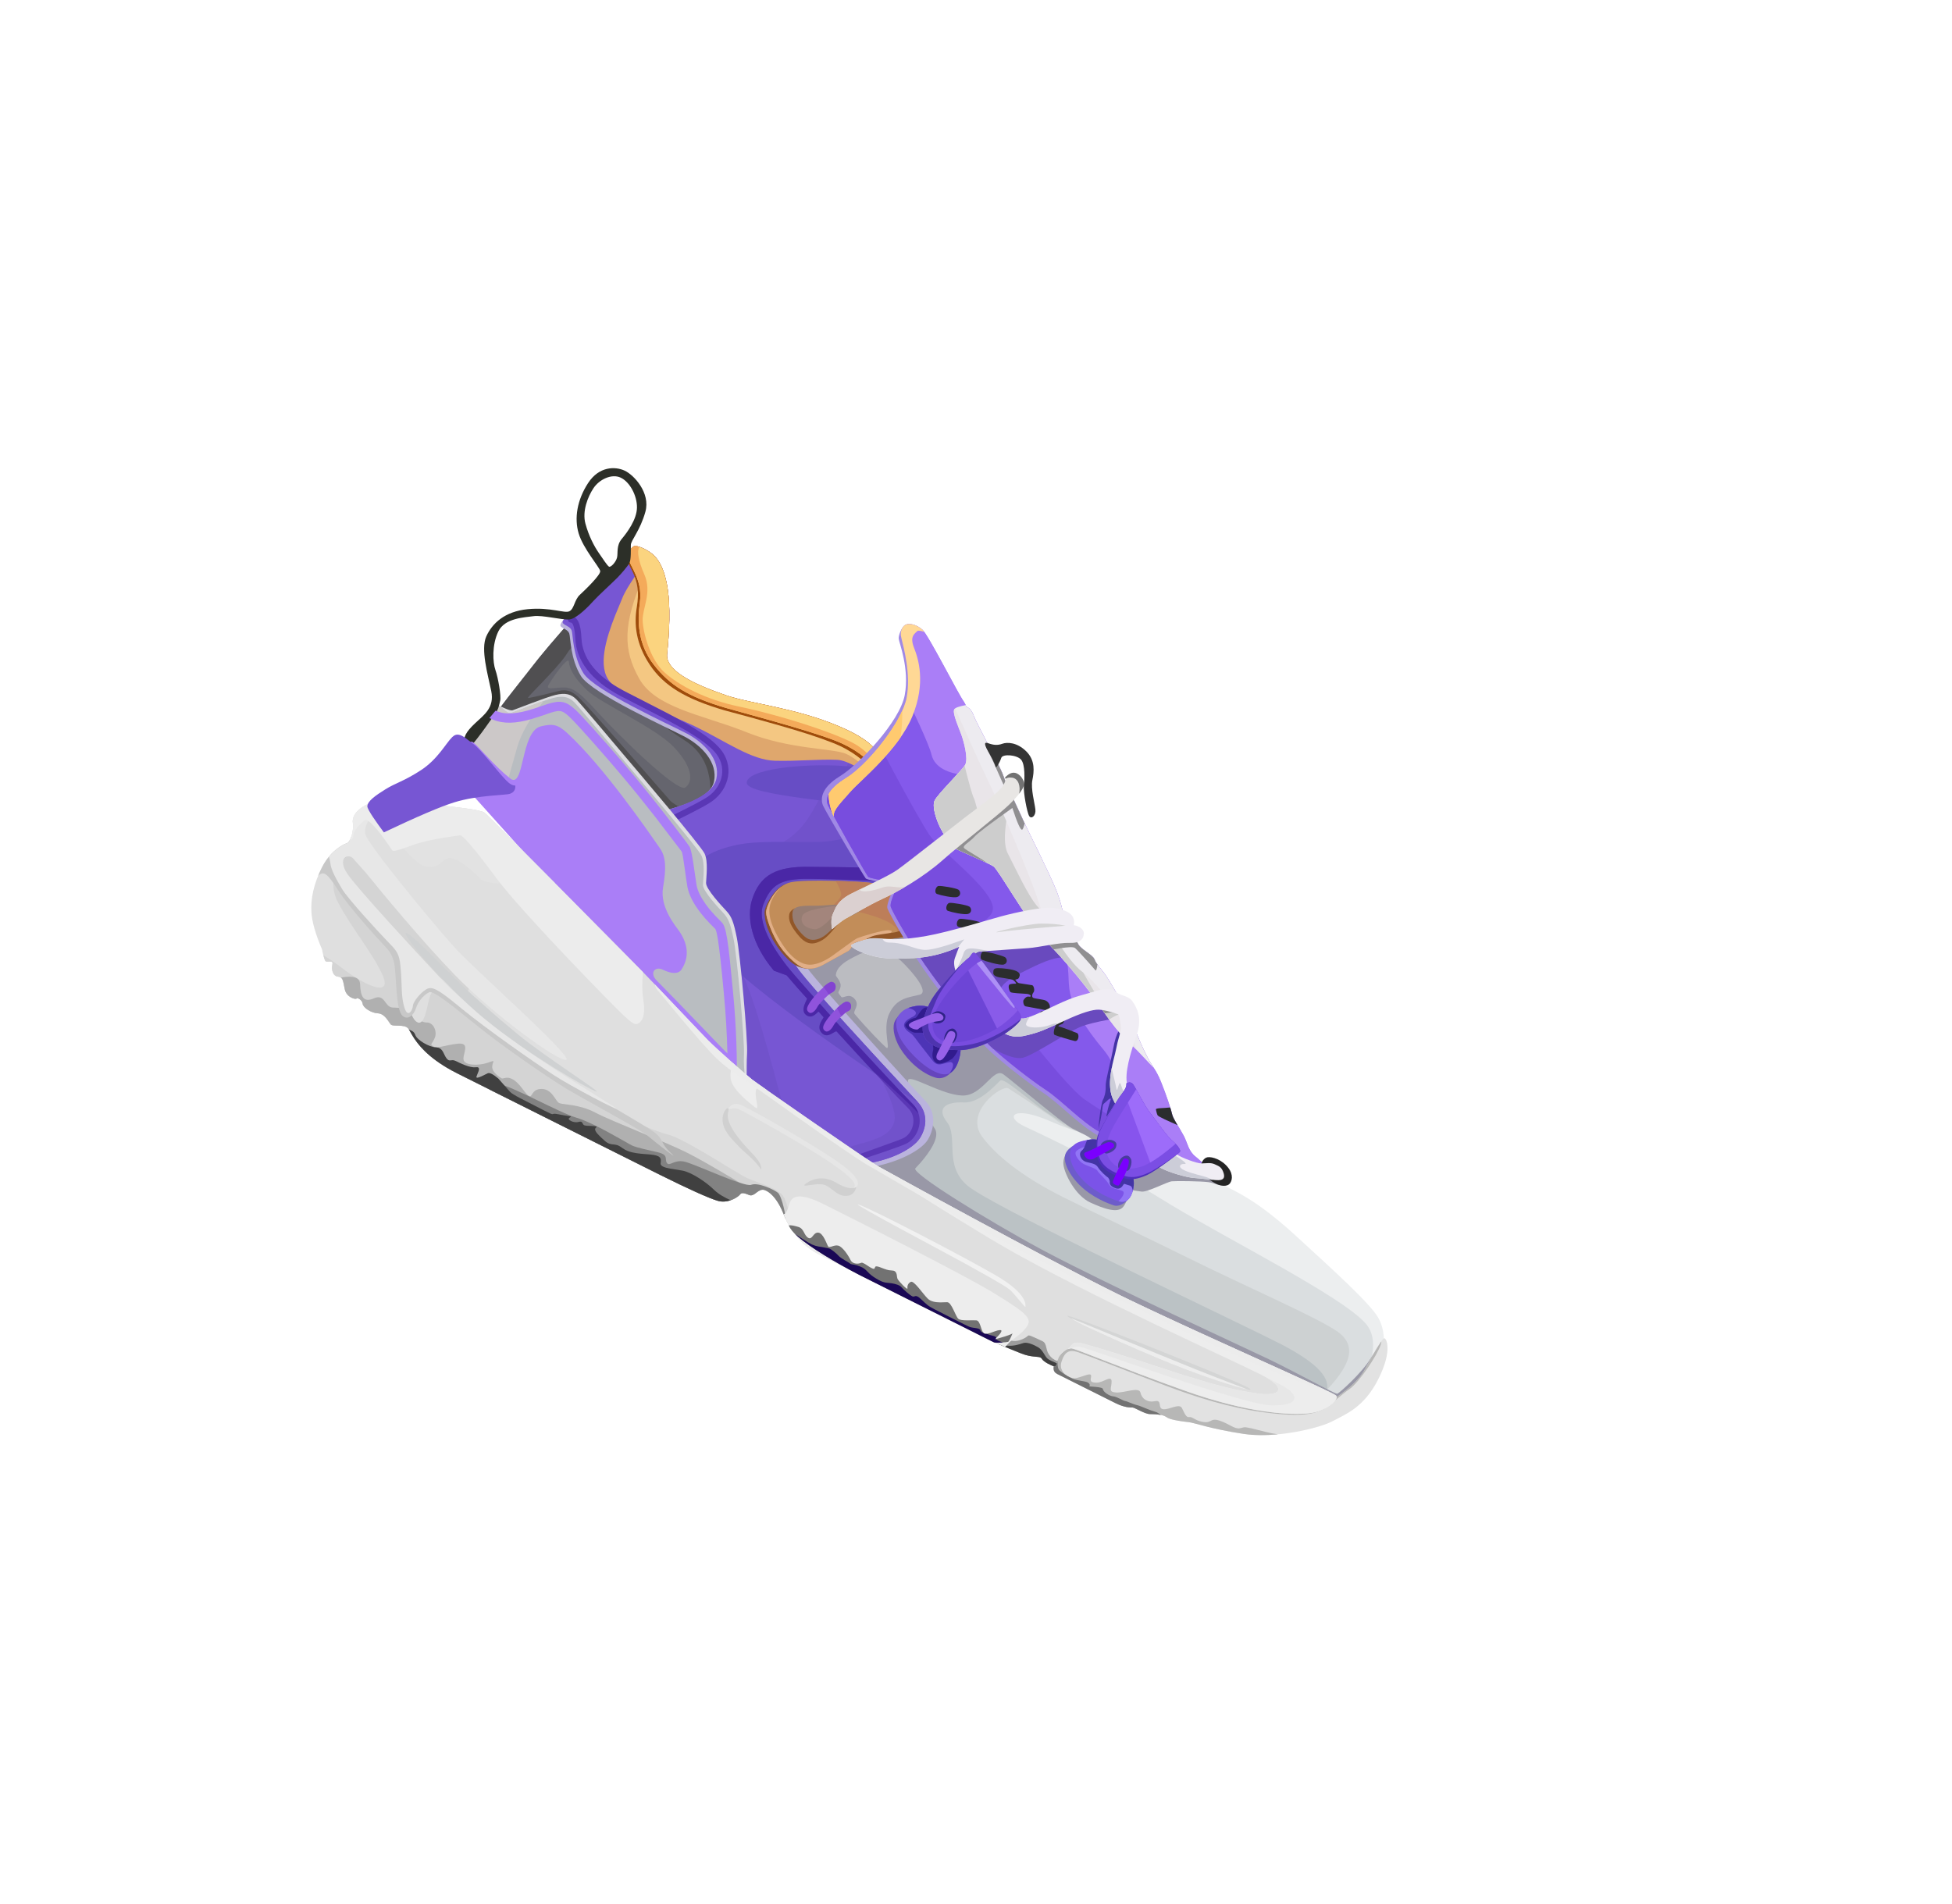 <svg width="938" height="915" viewBox="0 0 938 915" fill="none" xmlns="http://www.w3.org/2000/svg">
<path d="M573.441 558.672C576.186 560.047 583.759 567.539 590.232 570.78C596.706 574.02 606.214 578.811 623.178 594.394C640.142 609.979 658.395 626.422 662.316 633.374C666.237 640.325 665.562 649.296 661.981 656.321C658.395 663.341 647.44 671.157 644.106 673.932C640.773 676.707 637.867 676.945 634.019 675.943C630.172 674.941 466.974 601.485 400.949 563.749C334.927 526.013 371.53 520.257 384.869 517.641C398.208 515.024 339.116 454.945 351.06 431.219C363.005 407.495 415.447 404.56 427.463 410.27C439.479 415.98 543.613 530.473 552.431 539.834C561.249 549.191 570.695 557.297 573.441 558.672Z" fill="#ECEEEF"/>
<path d="M427.465 410.267C415.449 404.559 363.007 407.492 351.06 431.216C339.119 454.944 398.21 515.021 384.871 517.638L378.227 519.004C363.584 522.429 344.97 530.95 397.57 561.79L400.952 563.746C466.974 601.482 630.174 674.938 634.021 675.94C637.869 676.942 640.775 676.702 644.109 673.929L650.365 668.923C651.419 668.05 652.519 667.113 653.608 666.132C661.037 652.241 661.802 642.11 655.912 635.721C643.859 622.646 591.469 596.435 562.485 578.954L559.364 577.048C531.194 559.621 502.66 546.182 492.335 541.378C482.423 536.766 486.829 531.087 504.537 538.826C522.245 546.566 528.851 546.143 539.688 545.974C543.113 545.922 546.075 542.047 550.7 537.972L509.733 493.584C476.394 457.705 434.794 413.752 427.465 410.267Z" fill="#DADEE0"/>
<path d="M427.465 410.267C415.449 404.559 363.007 407.492 351.06 431.216C339.119 454.944 398.21 515.021 384.871 517.64L378.228 519.006C363.584 522.431 344.971 530.952 397.571 561.792L400.952 563.748C462.33 598.83 607.698 664.784 630.934 674.692C649.419 657.359 653.298 646.945 641.894 639.443C631.245 632.439 598.735 618.357 570.882 604.568C543.029 590.779 531.938 585.927 511.016 575.448C490.094 564.969 478.417 554.901 472.072 546.495C463.005 534.487 481.653 521.104 484.567 523.096C487.482 525.087 499.873 532.885 507.837 538.606C515.801 544.328 532.34 549.711 541.619 548.157C544.871 547.614 540.725 535.241 532.638 518.352L491.686 474.248C462.874 443.551 433.511 413.142 427.465 410.267Z" fill="#CDD1D2"/>
<path d="M477.155 505.052C469.332 500.573 431.907 503.862 427.261 512.629C422.615 521.395 390.539 554.05 406.366 565.864L410.909 569.091C411.399 569.429 411.914 569.783 412.455 570.154L420.082 574.262C488.304 610.61 609.858 665.708 630.932 674.695C633.421 672.362 635.644 670.154 637.602 668.062C638.867 662.819 634.653 655.921 615.391 645.951L606.814 641.686C565.272 621.308 475.736 579.084 464.818 569.776C453.366 560.014 460.585 546.359 455.093 539.357C449.602 532.355 454.941 529.445 463.228 529.865C471.513 530.286 480.023 519.447 480.88 519.224C481.736 518.999 483.592 520.085 484.915 521.008C488.15 523.264 494.792 528.445 501.002 533.392L505.095 536.153C509.045 538.746 512.457 540.74 514.362 541.253C521.082 543.057 484.977 509.529 477.155 505.052Z" fill="#BBC2C5"/>
<path d="M427.465 410.267C415.449 404.559 363.007 407.492 351.06 431.216C339.118 454.944 398.21 515.021 384.871 517.638L378.227 519.004C363.584 522.429 344.97 530.95 397.57 561.79L400.951 563.746C466.974 601.482 630.174 674.938 634.021 675.94C637.869 676.942 640.775 676.702 644.108 673.929L649.112 669.946C651.229 668.234 653.633 666.201 655.847 664.034L658.074 660.207C659.077 658.443 659.887 656.938 660.399 655.888C663.031 650.422 662.297 647.276 659.108 652.097L658.387 653.253C654.598 659.667 643.656 669.527 642.627 669.869C641.696 670.18 624.315 660.342 609.837 653.334L563.282 631.5C541.752 621.269 517.576 609.563 502.931 601.828L500.133 600.336C474.382 586.454 437.44 563.563 439.873 561.513L442.208 558.982C446.677 553.884 451.683 546.591 449.316 542.641L443.191 533.035C439.425 527.052 435.627 520.527 436.396 519C437.677 516.456 452.604 526.292 462.449 526.542C472.294 526.792 477.232 512.661 482.257 516.409C487.281 520.156 510.676 539.922 515.141 542.308C519.605 544.693 524.526 546.484 525.784 549.076C527.042 551.668 519.159 551.186 516.955 551.149C514.751 551.111 510.557 554.945 511.014 559.642C511.47 564.34 516.943 574.721 523.778 577.887C530.613 581.054 537.154 583.264 539.731 580.05C541.45 577.908 542.131 575.135 541.775 571.733L548.573 572.708C551.402 573.073 560.91 567.959 563.12 567.759C565.33 567.559 576.994 567.679 580.646 568.171C583.69 568.581 585.502 569.952 587.788 569.694L588.142 569.606C582.867 566.407 577.296 561.219 574.399 559.244L573.445 558.663C571.09 557.486 563.816 551.361 556.233 543.741L552.437 539.822C543.614 530.471 439.481 415.979 427.465 410.267Z" fill="#9998A7"/>
<path d="M390.86 453.367C385.142 453.092 377.475 444.392 379.69 438.657C381.904 432.922 399.702 429.168 404.991 429.447C410.28 429.726 414.341 431.922 408.48 438.786C402.62 445.65 396.579 453.642 390.86 453.367Z" fill="#A3857C"/>
<path d="M403.331 435.027C396.658 436.133 387.011 437.139 385.611 440.056C384.211 442.972 386.313 446.203 391.446 446.585C396.581 446.968 405.691 432.664 409.243 432.477C412.793 432.287 422.728 433.635 420.138 438.966C417.551 444.297 392.875 457.557 390.377 458.645C387.881 459.732 374.119 451.905 374.015 447.058C373.911 442.21 369.851 432.389 380.061 430.296C390.271 428.2 410.001 433.921 403.331 435.027Z" fill="#967D73"/>
<path d="M425.576 503.263C423.915 501.782 416.795 494.643 410.718 487.376C409.528 485.954 413.455 483.329 410.678 480.118C407.901 476.908 404.989 480.248 404.208 479.073C403.47 477.962 403.389 478.141 402.9 477.189C402.583 476.639 404.552 474.841 403.766 472.51C402.981 470.181 401.598 469.429 401.656 468.631C402.062 463.15 410.518 460.034 413.072 458.578C416.039 456.886 428.209 457.336 432.898 461.752C437.588 466.169 446.987 476.775 441.925 478.085C436.863 479.395 431.019 479.466 427.351 487.056C423.682 494.645 428.644 506.003 425.576 503.263Z" fill="#BBBCC1"/>
<path d="M337.877 348.488C354.466 357.764 367.513 371.751 352.485 382.951C342.464 390.417 328.969 398.996 311.999 408.687L237.789 344.702C237.944 343.667 238.075 343.079 238.181 342.938C246.87 331.428 252.589 324.509 256.214 319.77C259.905 314.943 266.524 307.129 276.069 296.327C283.281 309.256 291.21 319.072 299.856 325.782C312.822 335.846 321.286 339.211 337.877 348.488Z" fill="#65656E"/>
<path d="M273.384 318.128C273.648 321.301 275.584 325.559 282.117 331.794C288.65 338.031 315.178 349.825 323.977 359.245C332.777 368.666 333.219 375.592 329.373 378.453C325.527 381.313 296.716 352.674 288.748 343.969C280.779 335.263 277.367 331.702 273.14 330.65C268.915 329.598 261.578 332.54 263.647 329.053C265.719 325.565 273.119 314.955 273.384 318.128Z" fill="#737378"/>
<path d="M276.067 296.327L270.69 302.45C265.665 308.214 261.693 312.904 258.776 316.516L244.643 334.496C242.698 337.001 240.548 339.798 238.179 342.938L238.064 343.227L237.787 344.702L311.997 408.687C319.232 404.556 325.838 400.625 331.809 396.898C331.607 392.486 330.394 388.205 329.38 388.463C327.705 388.89 323.199 386.049 322.011 384.776L299.112 358.545C289.537 347.629 280.086 336.984 277.752 334.832C274.236 331.586 271.426 331.486 268.934 331.999L260.98 333.971C257.887 334.694 254.664 335.409 253.795 335.492C252.483 335.617 266.407 322.801 271.744 315.191L272.592 313.906C277.086 306.562 279.713 312.614 281.365 316.037C283.017 319.46 310.064 343.871 329.059 355.887C343.781 365.199 342.121 382.326 340.131 391.571C344.729 388.536 348.835 385.674 352.481 382.957C367.511 371.757 354.464 357.771 337.873 348.494C321.284 339.217 312.818 335.853 299.852 325.788C291.21 319.074 283.281 309.256 276.067 296.327Z" fill="#504F51"/>
<path d="M411.147 561.778C427.74 560.897 442.433 553.529 445.883 547.729C449.333 541.929 449.623 534.294 444.806 529.282C439.99 524.269 394.804 474.769 387.773 465.101C380.744 455.432 372.874 443.956 375.209 437.062C377.544 430.169 389.135 429.529 398.852 429.754C408.568 429.979 422.624 428.713 429.178 429.375C435.732 430.038 427.974 385.9 426.124 375.19C424.276 364.48 423.476 357.678 402.833 348.949C382.192 340.22 360.489 338.191 348.891 334.194C337.296 330.194 319.569 323.363 320.54 314.311C321.511 305.261 322.53 290.922 320.363 280.342C318.197 269.761 314.374 266.4 310.666 264.344C306.958 262.288 304.778 262.061 304.022 262.905C303.266 263.748 302.076 264.382 302.064 265.207C302.051 266.032 302.781 268.432 302.383 269.829C301.985 271.227 291.814 281.675 287.752 285.391C283.69 289.106 273.813 294.924 272.617 296.02C271.421 297.116 268.507 300.059 269.486 301.082C270.465 302.105 272.865 302.603 273.54 304.438C274.215 306.274 273.957 316.538 279.169 324.933C284.381 333.327 320.961 349.814 329.042 354.076C337.123 358.336 345.066 366.428 343.091 375.673C341.117 384.919 322.367 388.685 312.33 391.477C302.293 394.268 257.391 415.419 256.687 421.14C255.982 426.861 314.203 490.875 337.023 510.149C359.843 529.423 394.554 562.661 411.147 561.778Z" fill="#BAB3DD"/>
<path d="M409.441 559.973C426.034 559.092 438.804 552.48 442.254 546.68C445.704 540.88 445.587 534.428 440.771 529.416C435.954 524.404 390.7 475.595 383.669 465.927C376.64 456.259 369.857 443.13 372.192 436.234C374.528 429.341 385.16 427.306 394.875 427.529C404.589 427.751 421.665 427.314 428.217 427.976C434.769 428.639 427.971 385.897 426.121 375.187C424.273 364.477 423.473 357.675 402.831 348.946C382.19 340.217 360.486 338.188 348.889 334.191C337.294 330.191 319.567 323.36 320.538 314.308C321.509 305.258 322.528 290.919 320.361 280.339C318.194 269.758 314.372 266.397 310.663 264.341C306.955 262.285 304.776 262.058 304.02 262.902C303.264 263.745 302.074 264.379 302.062 265.204C302.049 266.029 302.778 268.429 302.38 269.826C301.982 271.224 291.812 281.672 287.75 285.388C283.687 289.103 273.811 294.921 272.615 296.017C271.419 297.113 269.669 298.642 270.648 299.665C271.627 300.688 274.027 301.186 274.702 303.021C275.377 304.856 275.119 315.121 280.331 323.516C285.544 331.909 322.123 348.396 330.204 352.659C338.285 356.921 346.229 365.01 344.254 374.256C342.279 383.501 324.594 388.259 314.557 391.053C304.52 393.844 258.453 416.41 257.749 422.131C257.045 427.851 314.201 490.872 337.021 510.146C359.841 529.42 392.848 560.854 409.441 559.973Z" fill="#7756D3"/>
<path d="M429.917 537.809C428.892 548.157 413.395 548.796 406.222 551.99C402.449 553.671 396.468 554.227 391.25 553.515C398.285 557.706 404.572 560.231 409.443 559.973C426.036 559.092 438.806 552.48 442.256 546.68C445.706 540.88 445.589 534.428 440.773 529.416L424.125 511.502C419.303 506.263 413.943 500.409 408.722 494.655C421.499 512.827 430.579 531.112 429.917 537.809ZM273.94 410.212L276.892 406.75C270.902 413.681 265.317 420.424 260.14 426.98C270.777 442.742 313.784 489.697 334.71 508.15L337.023 510.15C349.831 520.968 365.847 535.616 380.367 546.23L379.163 542.165C374.35 525.133 363.505 480.447 355.809 466.32C349.81 455.31 324.034 435.778 278.477 407.725C276.911 408.558 275.398 409.391 273.94 410.212ZM403.61 349.279L404.103 350.086C413.401 365.593 404.943 372.358 398.362 377.828C390.573 384.305 390.083 403.029 364.276 409.537L361.634 410.483C342.327 416.362 361.457 441.594 381.64 463.023C375.413 453.767 370.088 442.457 372.196 436.232C374.365 429.83 383.688 427.618 392.787 427.514L400.801 427.593C410.457 427.626 422.861 427.432 428.223 427.974C434.29 428.589 428.911 391.988 426.613 378.061L425.592 372.122C423.946 363.243 421.507 356.994 403.61 349.279Z" fill="#7152CB"/>
<path d="M354.183 406.053C331.492 410.738 321.119 424.315 336.213 447.914C345.56 462.526 380.571 489.881 441.248 529.975L418.488 505.366C405.081 490.731 389.742 473.728 384.567 467.107L383.671 465.926C376.642 456.257 369.859 443.129 372.195 436.233C374.363 429.831 383.686 427.619 392.785 427.515L400.8 427.594C410.455 427.627 422.859 427.434 428.221 427.975C431.253 428.281 429.28 404.866 428.407 394.06C415.12 400.899 403.491 404.426 393.521 404.643C378.563 404.966 364.755 403.87 354.183 406.053ZM408.466 368.444L404.118 368.065C386.442 366.94 358.322 369.575 358.864 376.363C359.345 382.398 406.018 385.219 428.396 389.6L426.638 378.24L425.459 371.444C418.328 369.838 412.364 368.89 408.466 368.444Z" fill="#674DC5"/>
<path d="M313.192 266.06C306.251 274.995 301.68 281.778 299.483 286.411L295.579 295.858C291.385 306.483 286.883 320.68 293.227 327.811C301.383 336.98 320.23 342.411 334.523 349.394C348.816 356.377 361.234 365.36 372.359 365.635C383.481 365.912 393.116 364.822 402.339 365.195C407.149 365.389 415.307 370.11 426.809 379.355L425.582 372.087C423.919 363.099 421.413 356.804 402.835 348.948C382.194 340.219 360.491 338.19 348.893 334.192L342.7 331.959C331.908 327.853 319.734 321.853 320.542 314.31C321.513 305.26 322.532 290.921 320.365 280.34C318.74 272.403 316.184 268.53 313.442 266.222L313.192 266.06Z" fill="#DFA76D"/>
<path d="M318.473 273.727C313.905 272.8 310.59 273.777 309.076 277.32C299.395 299.963 299.222 312.096 307.238 326.298C314.809 339.712 336.121 343.407 355.537 350.682L358.941 352.005C379.206 360.202 399.972 359.548 406.478 362.284C410.42 363.942 416.38 368.796 424.355 376.846L426.809 379.356L425.582 372.087L424.975 369.185C423.163 361.682 419.349 355.932 402.835 348.949C382.194 340.22 360.491 338.191 348.893 334.193L342.7 331.96L338.616 330.333C329.069 326.331 319.836 320.91 320.542 314.313C321.513 305.263 322.532 290.924 320.365 280.343C320.005 278.579 319.596 277.016 319.153 275.627L318.473 273.727Z" fill="#F4C782"/>
<path d="M304.024 262.903C303.268 263.746 302.078 264.38 302.066 265.205C302.055 265.823 302.464 267.328 302.501 268.632L301.951 270.742L304.066 274.973C306.364 279.771 307.199 284.673 306.009 291.775C304.628 300.018 305.518 309.449 312.305 319.59C319.092 329.731 329.567 335.944 348.068 341.387C355.062 343.227 363.068 345.422 372.086 347.97C385.613 351.793 393.218 354.312 400.102 357.001C409.741 360.766 414.866 365.563 420.159 370.632C421.438 371.857 423.998 370.917 425.263 370.557L424.582 367.751C422.615 360.93 418.28 355.478 402.833 348.947C382.192 340.218 360.489 338.189 348.891 334.192L342.698 331.958C331.906 327.852 319.732 321.852 320.54 314.309C321.511 305.259 322.53 290.92 320.363 280.34C318.196 269.759 314.374 266.398 310.666 264.342C306.961 262.286 304.78 262.059 304.024 262.903Z" fill="#9F4C0B"/>
<path d="M304.024 262.903C303.268 263.746 302.078 264.38 302.066 265.205C302.055 265.823 302.464 267.328 302.501 268.632L302.385 269.827L304.499 274.059C306.797 278.856 308.345 283.383 307.441 289.873C306.28 298.216 306.339 309.522 314.313 319.665C321.79 329.173 330.336 334.812 348.837 340.256L369.93 346.129C383.456 349.951 394.593 353.33 401.479 356.02C411.118 359.784 416.018 364.301 421.311 369.369C422.59 370.594 423.996 370.915 425.261 370.557L424.58 367.751C422.613 360.93 418.278 355.478 402.831 348.947C382.19 340.218 360.486 338.189 348.889 334.192L342.696 331.958C331.904 327.852 319.73 321.852 320.538 314.309C321.509 305.259 322.528 290.92 320.361 280.34C318.194 269.759 314.372 266.398 310.663 264.342C306.962 262.286 304.78 262.059 304.024 262.903Z" fill="#FBD47F"/>
<path d="M304.024 262.902C303.268 263.746 302.078 264.379 302.066 265.204C302.056 265.823 302.464 267.327 302.501 268.631L302.385 269.827L304.499 274.058C306.797 278.855 308.345 283.382 307.441 289.872C306.28 298.215 306.339 309.521 314.313 319.664C321.79 329.172 330.336 334.812 348.837 340.255L369.93 346.128L378.573 348.609C388.196 351.419 396.125 353.927 401.479 356.019C411.118 359.783 416.018 364.3 421.311 369.368C421.792 369.831 422.292 370.164 422.797 370.381C420.749 366.494 416.886 360.673 409.585 356.919C398.812 351.38 375.738 344.224 359.155 340.468L355.453 339.663C338.792 336.216 326.182 329.335 319.322 323.204C312.461 317.073 308.955 304.017 308.814 298.146C308.67 292.276 313.426 284.816 309.645 276.143C306.701 269.393 305.991 264.987 307.203 262.775C305.547 262.264 304.503 262.371 304.024 262.902Z" fill="#F4AA5A"/>
<path d="M301.699 405.941L331.429 391.102C337.06 388.236 340.352 386.411 342.16 385.119C350.397 379.236 353.318 367.807 345.464 359.195C341.129 354.441 333.635 349.606 321.334 343.102L300.572 332.434L299.41 331.817C287.046 325.217 280.765 317.382 279.581 308.699L279.398 306.681C279.088 299.912 277.642 296.264 274.348 296.26C273.53 296.258 272.863 296.923 272.861 297.741C272.861 298.356 273.234 298.885 273.765 299.11L274.342 299.227C275.257 299.229 276.192 301.583 276.432 306.814C276.919 317.439 283.831 326.865 298.01 334.434L316.492 343.921C330.55 351.189 338.864 356.364 343.268 361.193C349.768 368.32 347.358 377.753 340.433 382.701C338.819 383.855 335.712 385.578 330.465 388.257L302.741 402.079L290.071 408.625C272.259 418.078 266.567 435.894 271.011 447.194C273.563 453.681 366.084 539.08 377.365 545.321C384.904 549.492 394.408 554.229 406.966 559.598L423.799 553.969C429.671 551.958 433.406 550.6 435.027 549.886C441.558 547.004 444.908 536.851 438.492 530.518L432.09 523.901C416.728 507.693 384.081 471.934 378.065 464.166C368.478 451.789 364.155 441.413 366.767 434.761C370.48 425.301 374.898 422.282 388.877 422.391L398.916 422.572C408.743 422.832 420.98 423.359 435.621 424.149C445.383 424.676 440.475 422.368 420.899 417.224C408.03 416.63 397.318 416.766 389.223 416.608C373.088 416.295 365.14 420.428 361.343 432.507C358.759 440.723 360.905 453.51 371.884 466.551L378.007 468.785C389.542 482.488 428.009 524.337 436.404 532.626C441.16 537.321 438.61 545.054 433.827 547.165L431.192 548.211C426.888 549.831 418.67 552.702 407.124 556.835L397.827 552.452C390.479 548.915 384.138 545.671 378.8 542.719C368.065 536.782 276.019 451.821 273.771 446.102C269.861 436.157 275.034 419.96 291.46 411.241L294.431 409.677C296.743 408.479 299.151 407.237 301.699 405.941Z" fill="#5A37B5"/>
<path d="M420.903 417.23C408.035 416.637 397.322 416.772 389.227 416.614C373.092 416.301 365.145 420.434 361.347 432.513C358.764 440.729 360.909 453.516 371.888 466.558L378.011 468.791L383.358 474.982C385 476.851 385.869 477.707 387.821 479.895C388.037 480.224 384.177 485.526 387.383 487.878C390.589 490.23 393.054 485.892 393.441 486.248C394.035 486.988 394.571 487.563 395.718 488.834C396.039 489.292 391.806 493.161 394.823 496.438C397.839 499.715 401.301 494.921 402.143 495.846C408.262 502.575 413.493 508.316 419.215 514.487C427.548 521.818 435.329 528.995 441.344 535.099C440.831 533.463 439.898 531.901 438.498 530.52L432.096 523.903L413.478 503.896C398.568 487.675 382.163 469.451 378.071 464.168C368.484 451.791 364.161 441.415 366.774 434.763C370.486 425.303 374.905 422.284 388.883 422.393L398.922 422.574L406.745 422.82C412.261 423.016 418.378 423.28 425.098 423.609L435.629 424.153C445.385 424.684 440.479 422.376 420.903 417.23Z" fill="#4A27A6"/>
<path d="M407.668 481.543L407.089 481.406C404.947 481.139 399.156 487.439 397.183 490.326C395.21 493.211 395.066 494.49 396.471 495.501C397.875 496.511 399.695 494.513 400.56 492.805C401.427 491.097 405.395 487.393 406.316 486.668C407.237 485.943 408.16 485.98 408.697 484.972C409.237 483.964 409.226 481.672 407.087 481.406L407.668 481.543ZM399.927 472.625L399.348 472.487C397.206 472.221 391.414 478.52 389.442 481.408C387.469 484.293 387.325 485.572 388.729 486.582C390.133 487.593 391.954 485.595 392.819 483.887C393.685 482.178 397.654 478.474 398.575 477.75C399.495 477.025 400.418 477.062 400.956 476.054C401.495 475.045 401.485 472.754 399.345 472.487L399.927 472.625Z" fill="#9053DC"/>
<path d="M407.878 481.632L407.087 481.403C406.043 481.274 404.131 482.705 402.218 484.541L404.341 488.457L405.847 487.059C406.043 486.889 406.201 486.753 406.316 486.664C407.237 485.939 408.16 485.976 408.697 484.968C409.082 484.247 409.187 482.872 408.437 482.049L407.878 481.632ZM400.501 472.12L399.712 471.875C398.849 471.768 397.335 472.825 395.706 474.314C396.552 475.445 397.404 476.668 398.264 477.981L398.574 477.747C399.495 477.022 400.733 476.758 401.272 475.749C401.658 475.029 401.789 473.495 401.054 472.581L400.501 472.12Z" fill="#8343D1"/>
<path d="M390.556 465.304C387.444 465.879 384.14 465.358 381.1 463.187C378.061 461.016 373.038 455.35 370.442 449.829C367.847 444.309 367.684 442.236 367.37 439.011C367.055 435.786 372.321 426.732 377.044 425.147C381.767 423.562 376.125 426.743 374.209 431.976C372.294 437.209 373.38 447.492 376.94 452.644C380.498 457.796 393.666 464.729 390.556 465.304Z" fill="#8A532D"/>
<path d="M386.19 465.211C383.877 464.709 378.453 460.149 374.773 454.814C371.094 449.479 368.099 441.177 368.12 438.431C368.14 435.685 372.392 425.625 380.036 424.028C387.679 422.43 413.272 423.69 417.849 424.252C420.899 424.627 423.149 424.921 424.599 425.132C413.774 430.786 407.71 433.794 406.41 434.156C404.458 434.702 398.643 434.96 393.906 435.26C389.169 435.56 382.513 434.51 381.019 437.698C379.525 440.885 380.586 442.233 381.471 444.02C382.357 445.808 385.798 451.066 388.231 452.124C390.665 453.185 393.958 451.953 396.775 449.654C399.591 447.354 402.572 442.977 406.851 441.169C409.703 439.962 411.928 438.812 413.522 437.719L430.359 425.817L445.196 448.245C435.394 450.318 429.173 451.318 426.534 451.247C422.576 451.141 420.315 450.631 418.686 451.074C417.057 451.518 410.855 452.439 410.099 453.653C409.343 454.868 408.683 456.374 407.697 457.01C406.712 457.645 399.814 461.42 395.562 463.72C391.315 466.02 388.502 465.713 386.19 465.211Z" fill="#C28D59"/>
<path d="M445.196 448.245L430.359 425.817L413.522 437.718C413.247 437.906 412.953 438.098 412.643 438.289C421.409 440.452 427.136 442.752 429.815 445.189C431.763 446.96 431.927 448.889 430.309 450.976C433.159 450.61 437.219 449.889 442.471 448.814L445.196 448.245ZM424.599 425.131L417.849 424.252C415.703 423.988 408.941 423.571 401.575 423.369C403.789 427.229 404.593 429.721 404.001 430.844C403.379 432.025 402.243 433.358 400.597 434.839L403.435 434.61C404.722 434.483 405.772 434.335 406.412 434.158L407.46 433.756C409.864 432.717 415.578 429.842 424.599 425.131Z" fill="#BD7E59"/>
<path d="M424.567 449.412C428.438 448.568 429.911 447.293 427.04 447.112C424.169 446.931 413.62 450.229 412.097 450.866C410.574 451.504 406.178 454.947 402.495 457.533L401.26 458.437C398.037 460.924 392.125 464.599 387.238 463.443C382.35 462.287 378.292 457.493 375.786 453.568C373.28 449.641 368.553 441.621 369.942 435.4C370.549 432.69 372.376 429.017 375.615 426.073C370.774 429.577 368.136 436.269 368.12 438.431C368.099 441.179 371.096 449.479 374.773 454.814C378.45 460.149 383.875 464.709 386.19 465.211C388.502 465.713 391.317 466.02 395.566 463.72L407.701 457.01C408.195 456.691 408.605 456.155 408.987 455.549L410.101 453.654C410.857 452.439 417.057 451.518 418.688 451.074C419.436 450.87 420.317 450.868 421.434 450.935L423.253 449.925C423.776 449.664 424.215 449.489 424.567 449.412Z" fill="#E1AE86"/>
<path d="M403.67 443.085C400.987 445.173 399.004 447.504 396.941 449.189C394.125 451.489 390.852 452.335 388.419 451.275C386.29 450.347 383.515 447.043 382.229 444.827L381.784 444.008C380.898 442.221 380.452 439.544 381.017 437.7C381.177 437.175 381.602 436.817 382.054 436.504C380.613 437.098 379.523 438.221 379.284 439.369C378.711 442.117 379.886 445.223 384.025 450.006C388.165 454.789 391.739 453.804 395.231 451.781C396.629 450.97 398.079 449.533 399.506 447.939L403.67 443.085ZM415.634 451.71L418.688 451.072C420.317 450.629 422.578 451.139 426.536 451.245C428.646 451.302 433.05 450.672 439.746 449.358L445.198 448.243L442.583 444.339L430.807 447.9C429.64 448.329 422.934 448.948 420.009 449.733C418.818 450.054 417.266 450.768 415.634 451.71Z" fill="#925728"/>
<path d="M435.178 300.248C436.917 299.379 440.438 300.127 443.302 302.7C446.167 305.272 460.822 334.244 463.193 337.277C463.762 338.19 464.143 338.984 464.337 339.661C465.899 340.238 467.116 341.738 467.987 344.16C469.293 347.796 480.469 367.932 482.121 372.809C483.773 377.686 491.067 392.602 491.565 393.985C492.063 395.369 505.148 421.432 507.833 428.553C510.516 435.673 510.674 438.971 511.799 441.886C512.924 444.8 516.864 451.317 518.145 453.821C519.424 456.323 525.059 458.818 525.974 461.135C526.888 463.451 528.728 465.178 530.872 468.076C533.015 470.974 539.817 482.892 541.892 487.04C543.967 491.188 547.483 500.348 550.723 506.841C553.96 513.335 555.358 513.695 557.902 519.966C560.445 526.239 562.818 533.447 563.249 535.565C563.681 537.684 567.024 542.415 568.891 546.004C570.758 549.594 571.018 553.192 574.568 555.96C578.118 558.729 580.022 563.004 574.341 563.002C568.66 563 536.328 550.665 527.39 545.646C518.453 540.625 508.883 530.243 501.592 525.449C494.3 520.655 481.992 511.05 475.209 504.706C468.426 498.363 451.575 477.057 443.329 465.037C435.084 453.016 427.126 438.627 426.432 436.582C425.97 435.219 427.299 431.392 430.417 425.101C421.384 423.761 416.584 422.795 416.022 422.203C415.178 421.316 396.873 390.296 395.537 387.269C394.202 384.242 394.315 378.767 403.6 373.078C412.885 367.389 432.371 346.789 434.75 334.117C437.13 321.443 432.019 308.797 431.851 306.985C431.684 305.172 433.438 301.114 435.178 300.248Z" fill="#A089E5"/>
<path d="M435.177 300.248C436.917 299.379 440.438 300.127 443.302 302.7C446.166 305.272 460.822 334.244 463.193 337.277C463.762 338.19 464.143 338.984 464.337 339.661C465.899 340.238 467.116 341.738 467.986 344.16C469.293 347.796 480.469 367.932 482.121 372.809C483.773 377.686 491.067 392.602 491.565 393.985C492.063 395.369 505.147 421.432 507.833 428.553C510.516 435.673 510.674 438.971 511.799 441.886C512.924 444.8 516.864 451.317 518.145 453.821C519.424 456.323 525.059 458.818 525.974 461.135C526.888 463.451 528.728 465.178 530.871 468.076C533.015 470.974 539.817 482.892 541.892 487.04C543.967 491.188 547.483 500.348 550.723 506.841C553.96 513.335 555.358 513.695 557.902 519.966C560.445 526.239 562.818 533.447 563.249 535.565C563.681 537.684 567.024 542.415 568.891 546.004C570.757 549.594 571.018 553.192 574.568 555.96C578.117 558.729 581.492 561.816 575.811 561.814C570.13 561.812 537.379 549.092 528.442 544.071C519.505 539.051 509.935 528.668 502.643 523.874C495.352 519.08 483.044 509.475 476.261 503.131C469.478 496.788 452.627 475.482 444.381 463.462C436.136 451.442 428.736 437.896 428.042 435.853C427.58 434.49 428.909 430.663 432.027 424.372C422.686 422.993 417.734 422.009 417.172 421.418C416.328 420.53 399.166 389.986 397.829 386.959C396.493 383.932 397.548 379.432 406.833 373.743C416.118 368.053 433.313 347.766 435.694 335.092C438.075 322.417 433.038 307.174 432.869 305.362C432.702 303.549 433.438 301.114 435.177 300.248Z" fill="#AA7EF7"/>
<path d="M435.684 335.148C433.415 347.033 418.193 365.562 408.66 372.512L406.835 373.743C397.55 379.432 396.496 383.932 397.831 386.959L398.741 388.763C402.599 396.088 416.418 420.624 417.174 421.418C417.736 422.01 422.688 422.993 432.029 424.372C428.911 430.661 427.582 434.488 428.044 435.853L428.607 437.134C430.6 441.261 437.169 452.944 444.383 463.464C452.629 475.484 469.48 496.79 476.263 503.133C483.046 509.477 495.354 519.083 502.645 523.876C509.937 528.67 519.507 539.055 528.444 544.073C533.5 546.915 546.183 552.221 557.27 556.294C556.252 553.158 557.183 549.055 554.075 546.915L552.439 545.921C538.55 538.517 540.173 516.335 530.571 504.904C520.97 493.473 515.741 484.174 514.264 477.568C512.787 470.962 514.443 465.999 510.991 453.981L498.398 436.859C489.596 424.73 483.848 416.364 481.159 411.762C475.44 401.985 468.811 372.882 462.582 372.32C456.354 371.757 449.175 369.193 447.637 362.764C447.01 360.145 444.839 354.964 441.912 348.519L435.684 335.148Z" fill="#8459EB"/>
<path d="M408.66 372.511L406.835 373.742C397.55 379.431 396.496 383.931 397.831 386.958L398.741 388.762L407.193 404.112C411.92 412.541 416.736 420.957 417.172 421.417C417.734 422.009 422.686 422.992 432.027 424.371C428.909 430.661 427.58 434.488 428.042 435.852L428.605 437.133L429.836 439.544C432.382 444.348 437.275 452.831 442.729 461.02L444.381 463.464C452.627 475.484 469.478 496.789 476.261 503.133C483.044 509.476 495.352 519.082 502.643 523.876C509.935 528.669 519.505 539.054 528.442 544.073C533.498 546.914 546.181 552.22 557.268 556.293C556.25 553.158 554.131 550.154 551.025 548.014L549.389 547.021C547.142 545.823 545.14 544.344 543.321 542.662L530.242 534.394C525.972 531.655 522.853 529.594 520.889 528.211C511.416 521.534 474.874 475.382 467.884 459.012C460.897 442.644 480.026 444.166 476.759 434.411C473.492 424.655 451.162 408.382 446.289 400.831L443.912 396.941C439.275 389.11 430.594 373.557 422.817 358.32C418.059 364.245 412.818 369.48 408.66 372.511Z" fill="#784DDE"/>
<path d="M538.481 494.391C537.277 495.591 536.282 497.874 535.496 501.243L535.05 503.393C533.911 509.549 531.713 517.505 531.367 521.021L531.325 522.021C531.44 524.746 530.69 527.438 530.003 528.556C529.315 529.677 528.576 535.412 528.294 537.454C528.107 538.814 527.965 540.523 527.865 542.577L528.846 538.264C529.115 536.964 529.328 535.8 529.482 534.771L529.671 533.331C529.88 531.421 529.996 530.917 530.342 530.542L531.648 529.381C532.961 528.036 533.907 527.556 533.752 528.459L533.086 530.508C532.313 533.035 531.253 537.225 531.915 536.45L532.725 535.323C533.438 534.252 534.492 532.538 535.89 530.183C537.465 527.838 538.248 526.271 538.242 525.486L537.744 519.655C537.459 515.492 537.342 510.14 538.408 507.082L541.713 497.783L538.481 494.391Z" fill="#4433A5"/>
<path d="M507.487 450.312C501.464 446.687 493.954 448.576 482.313 447.922C471.54 447.316 448.445 451.549 438.619 454.666C440.446 457.553 442.391 460.551 444.385 463.459C452.081 474.679 467.274 493.987 474.78 501.668L476.265 503.128C476.582 503.424 476.909 503.726 477.248 504.037C483.779 507.647 488.529 509.082 491.546 508.368C496.641 507.161 512.724 496.272 519.043 493.593C525.361 490.914 540.263 488.85 540.358 488.891L534.684 481.329C534.256 480.767 533.807 480.173 533.332 479.546L518.622 483.044C508.228 485.456 494.05 492.304 491.083 493.252C488.117 494.2 482.088 482.817 480.663 478.038C479.348 473.625 485.66 470.023 493.133 466.321L495.021 465.394C502.358 461.809 506.833 460.153 511.909 460.009L513.847 460.026C519.788 460.28 513.507 453.937 507.487 450.312Z" fill="#694ABE"/>
<path d="M561.943 532.311C559.137 532.673 555.27 532.448 555.452 533.259C555.635 534.067 555.862 535.211 556.229 535.982C556.595 536.752 562.066 539.088 565.187 540.465L565.849 540.767C564.589 538.661 563.482 536.721 563.247 535.563C563.114 534.907 562.791 533.757 562.337 532.298C562.191 532.284 562.066 532.296 561.943 532.311ZM488.488 466.77C486.473 465.784 481.732 465.295 479.559 465.309C477.386 465.322 477.311 466.161 477.303 467.632C477.294 469.105 479.438 469.59 480.173 469.736C480.909 469.882 485.565 470.545 486.442 470.859C487.319 471.174 488.521 472.595 488.227 472.751C487.933 472.907 486.581 472.649 485.336 473.072C484.09 473.494 484.956 476.255 485.546 476.811C486.136 477.367 491.05 477.48 493.346 477.676C495.641 477.871 495.804 479.321 494.437 479.011C493.071 478.701 492.139 480.253 491.833 480.698C491.525 481.144 491.771 483.521 492.904 483.688C494.037 483.857 501.51 485.309 502.141 485.436C502.772 485.563 502.785 486.436 501.156 486.05C499.527 485.665 499.608 487.704 499.518 488.658C499.431 489.611 505.133 490.763 506.337 490.906C507.389 491.033 507.991 491.427 507.531 492.554L506.993 493.625C506.324 495.133 506.156 497.077 506.791 497.408C507.505 497.779 514.43 499.923 516.416 500.325C518.401 500.727 518.757 497.012 517.541 496.512C516.324 496.012 509.601 493.419 508.835 493.319C508.068 493.221 509.237 492.542 510.066 492.294C510.895 492.046 511.48 491.102 511.32 489.725C511.16 488.348 507.056 486.584 505.453 486.352C503.854 486.121 503.681 486.079 504.351 484.609C505.02 483.138 503.574 481.29 502.31 480.811C501.045 480.332 497.175 479.961 496.468 479.58C495.762 479.198 495.875 477.861 496.633 476.955C497.391 476.049 496.741 473.603 495.95 473.509C495.158 473.415 490.925 472.728 489.85 472.563C488.777 472.399 488.219 471.261 487.927 470.951C487.638 470.64 489.171 470.938 489.642 469.913C490.117 468.891 490.502 467.755 488.488 466.77ZM472.351 457.339C471.332 457.606 470.722 460.741 471.807 461.266C472.892 461.789 480.565 464.18 482.423 463.564C484.279 462.947 484.034 460.843 482.965 460.072C481.894 459.301 473.367 457.072 472.351 457.339ZM466.024 449.195C465.005 449.462 464.395 452.597 465.48 453.122C466.565 453.647 474.238 456.037 476.096 455.42C477.953 454.804 477.707 452.699 476.638 451.929C475.567 451.158 467.043 448.929 466.024 449.195ZM461.243 441.629C459.941 441.856 459.051 444.869 460.57 445.458C462.089 446.048 468.655 447.473 470.511 446.854C472.367 446.237 472.121 444.133 471.053 443.362C469.984 442.594 462.545 441.402 461.243 441.629ZM456.189 433.961C454.887 434.188 453.997 437.2 455.516 437.79C457.035 438.379 463.418 439.844 465.276 439.227C467.132 438.61 466.886 436.506 465.818 435.736C464.747 434.965 457.491 433.734 456.189 433.961ZM450.933 425.838C449.631 426.065 448.741 429.078 450.26 429.667C451.779 430.257 458.162 431.721 460.02 431.105C461.878 430.488 461.63 428.384 460.562 427.613C459.491 426.842 452.235 425.611 450.933 425.838Z" fill="#2B2D2E"/>
<path d="M443.302 302.7C440.438 300.127 436.917 299.379 435.177 300.248C433.438 301.116 432.7 303.552 432.869 305.364L433.167 306.768C434.248 311.197 437.756 324.109 435.694 335.094C433.463 346.977 418.209 365.549 408.662 372.511L406.835 373.745C401.993 376.711 399.389 379.355 398.196 381.634C398.202 385.323 399.279 389.221 400.027 391.198L400.727 392.45L400.702 392.148C400.243 389.409 404.258 385.559 408.753 380.394C413.249 375.23 431.855 360.366 438.431 344.246C445.01 328.126 441.304 316.624 439.183 311.224C437.065 305.824 439.525 304.624 440.783 303.325C441.169 302.925 442.46 303.158 444.083 303.668L443.925 303.418L443.302 302.7Z" fill="#FFD895"/>
<path d="M408.662 372.509L406.835 373.742C401.993 376.709 399.389 379.353 398.195 381.632C398.202 385.321 399.279 389.219 400.027 391.196L400.727 392.448L400.702 392.146C400.243 389.406 404.258 385.557 408.753 380.392L410.757 378.305C415.68 373.447 425.653 364.637 432.744 354.435C433.415 350.158 433.594 345.723 433.588 341.423C428.596 352.774 416.638 366.693 408.662 372.509Z" fill="#FFCA6F"/>
<path d="M458.522 341.003C457.641 342.847 460.693 349.644 461.897 352.921C463.103 356.198 465.453 364.754 463.762 367.646C462.07 370.537 450.327 381.887 449.058 384.92C447.789 387.955 450.183 394.474 451.745 397.651C453.308 400.826 456.926 406.777 459.274 408.002L472.807 414.054C474.913 415.027 476.64 415.881 477.407 416.402C479.828 418.048 492.61 441.024 501.825 451.484L508.216 458.269C515.289 465.973 521.063 473.283 524.157 477.437L530.794 486.901C534.011 491.47 537.527 496.201 540.344 498.759C543.862 501.955 550.406 509.14 554.456 513.319L553.137 511.227C552.435 510.08 551.654 508.717 550.718 506.84C547.481 500.347 543.965 491.187 541.888 487.039L540.15 483.751C537.277 478.485 532.582 470.394 530.867 468.075L527.957 464.386C527.115 463.302 526.426 462.29 525.969 461.132C525.055 458.815 519.42 456.319 518.141 453.817C516.861 451.315 512.92 444.797 511.795 441.882C510.67 438.968 510.514 435.67 507.828 428.549L506.581 425.535C502.393 415.942 492.004 395.213 491.56 393.982L484.881 379.472C484.275 378.114 483.711 376.824 483.234 375.683L482.117 372.806C480.584 368.277 470.836 350.59 468.407 345.176L467.984 344.155C467.113 341.732 465.897 340.232 464.334 339.655L464.064 338.907C460.766 339.482 458.92 340.174 458.522 341.003Z" fill="#EDEBF0"/>
<path d="M458.522 341.003C457.641 342.846 460.693 349.644 461.899 352.921C463.105 356.198 465.455 364.754 463.764 367.645C462.072 370.537 450.329 381.886 449.06 384.92C447.791 387.955 450.185 394.473 451.747 397.65C453.31 400.825 456.928 406.777 459.276 408.002L472.809 414.054C474.915 415.027 476.642 415.881 477.409 416.402C479.83 418.048 492.612 441.024 501.827 451.484L508.218 458.269C515.291 465.973 521.065 473.283 524.159 477.437L530.796 486.901C534.013 491.47 537.529 496.201 540.346 498.759C541.815 500.094 543.81 502.123 545.933 504.34C545.352 502.167 544.587 500.053 543.642 497.992C539.24 488.42 529.544 475.412 522.065 468.746L519.897 466.946C512.787 461.529 503.237 445.346 499.718 435.52L499.016 433.372C496.583 424.997 484.254 395.669 477.496 380.945L470.751 366.648C468.457 361.683 464.53 352.965 458.972 340.494C458.758 340.657 458.608 340.828 458.522 341.003Z" fill="#E9E5E9"/>
<path d="M463.524 368.009L463.764 367.647C462.072 370.54 450.329 381.888 449.06 384.921C447.791 387.956 450.185 394.475 451.747 397.652C453.31 400.827 456.929 406.779 459.276 408.003L472.809 414.055C474.915 415.028 476.642 415.882 477.409 416.403C479.83 418.049 492.613 441.025 501.827 451.485L508.218 458.27C515.291 465.974 521.066 473.284 524.159 477.438L530.796 486.902C531.519 487.929 532.257 488.963 532.998 489.979L535.278 488.611C535.632 488.417 535.971 488.244 536.294 488.096L537.732 487.554L535.25 483.99C533.338 482.969 531.053 481.959 529.761 481.276C527.424 480.038 523.363 472.422 520.516 467.43L519.897 466.945C513.339 461.947 504.704 447.787 500.641 437.909L499.331 436.55L498.114 435.175C493.771 429.984 487.856 417.13 484.28 410.189C482.315 406.379 482.778 400.075 483.563 394.616L480.194 386.929L477.582 389.077C476.244 390.098 474.894 390.96 473.692 391.304C469.586 392.475 469.397 387.519 468.307 384.421L467.949 383.554C467.197 382.038 465.722 376.857 463.524 368.009Z" fill="#CDCDCD"/>
<path d="M537.498 484.757C536.283 483.632 536.106 484.303 531.475 483.215C530.3 482.938 529.103 482.849 527.948 482.857L530.913 487.034L533.502 486.644C533.667 486.63 533.792 486.624 533.877 486.626C535.075 486.672 537.088 486.942 539.915 487.438C539.113 486.401 538.308 485.507 537.498 484.757ZM517.49 452.615C516.797 452.119 516.147 451.813 515.222 451.642C513.601 451.342 508.185 451.581 503.66 451.523L501.829 451.483L506.341 456.269L509.589 455.742C512.826 455.254 515.811 454.971 516.607 455.65L518.257 457.289C521.109 460.293 526.015 465.914 526.394 466.366C526.778 466.822 527.209 465.054 527.34 463.525L527.959 464.387C527.117 463.304 526.428 462.291 525.971 461.133C525.057 458.816 519.422 456.321 518.143 453.819L517.49 452.615ZM475.371 358.891C474.648 358.7 474.136 358.67 473.982 358.768C473.515 359.062 475.123 361.591 476.6 364.591L481.311 375.155C482.173 377.057 482.956 378.709 483.471 379.603C484.744 381.815 473.382 390.486 469.282 394.044L468.474 394.769C466.74 396.404 460.803 400.852 456.068 404.764C457.207 406.283 458.341 407.518 459.274 408.004L474.148 414.683C470.882 412.195 464.22 408.598 463.318 407.658C462.332 406.633 465.178 405.104 467.367 403.073L468.253 402.171C469.709 400.512 475.784 395.9 486.473 388.334C488.765 395.336 490.31 398.817 491.114 398.777C491.489 398.758 491.946 397.513 492.394 395.794L484.883 379.476L483.236 375.686L482.119 372.809C481.677 371.503 480.55 369.101 479.115 366.216L475.371 358.891Z" fill="#908F91"/>
<path d="M577.263 562.12C576.651 559.237 578.101 557.106 579.605 556.396C581.109 555.685 585.636 556.5 589.115 560.002C592.592 563.504 592.394 566.845 591.086 568.685C589.777 570.524 586.686 570.033 584.588 569.049C582.488 568.066 577.878 565.004 577.263 562.12Z" fill="#242424"/>
<path d="M587.75 563.135C588.692 565.541 588.271 566.78 586.4 567.153C584.527 567.526 577.109 566.312 573.903 566.178C570.697 566.047 560.812 563.328 557.166 560.956C553.52 558.581 537.921 535.554 534.64 527.836C531.361 520.118 535.458 508.883 536.319 504.239C537.179 499.595 538.302 497.056 538.554 494.933C538.806 492.81 538.194 491.529 538.121 490.115C538.073 489.171 537.817 488.306 537.352 487.519C533.136 486.065 530.027 485.315 528.03 485.271C525.03 485.206 520.082 486.6 511.432 490.623C502.783 494.646 499.481 496.125 493.75 497.5C488.019 498.875 481.992 499.96 470.788 485.496C459.584 471.032 457.437 464.395 458.876 460.424C459.836 457.776 460.52 455.985 460.928 455.045C453.635 458.341 446.345 460.162 439.056 460.507C428.123 461.028 423.659 460.735 417.884 459.02C412.109 457.305 409.209 455.318 408.926 454.537C408.643 453.756 415.186 451.758 417.297 451.258C419.405 450.758 423.759 451.22 425.817 451.277C427.875 451.333 433.529 451.922 445.068 449.872C456.607 447.823 474.982 442.046 481.215 440.387C487.448 438.729 501.593 435.417 507.147 436.49C512.701 437.563 516.965 439.34 516.016 444.696C517.649 444.843 520.88 446.175 520.824 448.679C520.767 451.183 519.105 453.389 513.972 453.181C508.839 452.972 499.347 455.341 494.023 455.703C488.698 456.066 473.844 457.158 471.194 457.272C468.544 457.387 466.74 460.051 467.372 461.407C468.003 462.764 487.785 487.327 489.204 488.606C490.623 489.883 491.712 490.098 497.493 487.677C503.274 485.256 512.062 480.355 519.04 478.503C526.019 476.651 528.036 475.486 531.438 475.548C534.842 475.609 534.352 475.301 536.661 477.046C538.967 478.79 542.383 478.513 544.302 481.419C546.218 484.325 549.106 489.225 546.141 497.689C543.177 506.154 540.283 515.761 541.658 521.397C543.033 527.032 563.787 553.3 565.518 554.789C567.249 556.279 575.161 559.212 577.407 559.174C579.653 559.137 581.784 558.683 583.648 559.551C585.511 560.422 586.809 560.728 587.75 563.135Z" fill="#F0EDF4"/>
<path d="M511.947 444.927C494.829 446.329 484.177 447.342 479.994 447.969C473.719 448.908 493.337 443.954 500.279 443.898C504.906 443.858 508.795 444.202 511.947 444.927Z" fill="#D4D4D4"/>
<path d="M534.211 513.31C533.282 518.068 532.798 523.505 534.64 527.837C537.919 535.555 553.518 558.581 557.166 560.956C560.812 563.331 570.697 566.047 573.903 566.179C575.955 566.262 579.73 566.791 582.675 567.062L581.148 566.341C580.928 566.241 580.723 566.154 580.536 566.075C578.396 565.179 572.851 564.187 569.17 562.506C565.857 560.994 566.98 559.542 568.643 559.417L569.211 559.427C571.138 559.635 567.411 556.846 563.128 554.563C559.201 552.469 550.389 540.867 546.577 535.065L545.669 533.638C543.104 529.436 540.64 526.372 539.342 523.36L538.711 521.549C537.763 517.906 536.925 525.968 536.477 523.237L535.948 520.778C535.584 519.233 535.104 517.306 534.669 515.402L534.211 513.31ZM474.084 456.848L470.386 456.208C466.088 455.533 464.199 455.654 463.247 457.619L462.932 458.443C462.314 460.487 460.576 464.122 459.187 466.699C460.541 470.849 464.005 476.739 470.788 485.499C481.992 499.963 488.019 498.877 493.75 497.502C498.825 496.286 501.995 494.986 508.662 491.909C507.728 491.859 506.858 491.934 506.047 492.128L504.874 492.505C500.195 494.427 492.648 494.242 493.048 492.14C493.258 491.038 494.029 489.861 494.75 488.749C491.294 489.986 490.358 489.651 489.204 488.611C487.786 487.334 468.003 462.768 467.372 461.412C466.74 460.056 468.547 457.391 471.194 457.277L474.709 457.062C474.511 456.941 474.294 456.885 474.084 456.848ZM463.355 451.477C454.47 454.746 448.343 456.429 444.975 456.527C439.923 456.675 435.225 453.048 427.417 453.031C425.611 453.027 424.555 452.34 424.088 451.221C421.901 451.065 418.928 450.875 417.297 451.26L415.357 451.785C412.616 452.587 408.705 453.931 408.926 454.539C409.209 455.321 412.109 457.308 417.884 459.023C423.659 460.737 428.125 461.031 439.056 460.51C445.129 460.22 451.204 458.908 457.28 456.571L460.278 455.314L463.355 451.477Z" fill="#CCCDD8"/>
<path d="M399.864 446.616C399.27 443.547 399.418 441.027 400.31 439.056C401.647 436.098 402.472 432.983 408.797 429.656C415.122 426.327 426.644 421.263 431.192 418.067C435.74 414.871 457.587 397.564 463.734 392.858C469.882 388.152 479.644 381.194 481.744 377.975C483.144 375.829 483.529 374.425 482.902 373.759C484.917 371.586 486.804 370.904 488.565 371.711C491.204 372.921 492.477 376.104 492.014 377.569C491.552 379.033 490.104 381.687 484.911 386.754C479.717 391.82 462.655 404.841 453.062 413.342C443.468 421.844 431.321 428.679 424.265 431.915C417.209 435.15 409.284 440.039 406.889 441.225C405.289 442.014 402.947 443.812 399.864 446.616Z" fill="#E8E6E4"/>
<path d="M488.563 371.71C486.802 370.904 484.915 371.587 482.9 373.758C483.025 373.892 483.111 374.054 483.155 374.246L484.125 373.86C484.804 373.675 485.561 373.646 486.39 373.769C489.492 374.231 490.442 378.004 489.748 381.479C491.16 379.627 491.746 378.404 492.01 377.568C492.475 376.104 491.202 372.919 488.563 371.71Z" fill="#727272"/>
<path d="M423.849 426.631C419.857 428.096 413.935 429.336 413.053 427.515L408.797 429.654C402.473 432.983 401.648 436.098 400.31 439.054C399.418 441.025 399.271 443.545 399.864 446.614C402.331 444.37 404.322 442.772 405.837 441.816L415.787 436.244C417.805 435.133 419.976 433.979 422.126 432.925L424.263 431.91C427.072 430.623 430.684 428.767 434.621 426.461C430.315 426.827 427.513 425.286 423.849 426.631Z" fill="#DBD0D0"/>
<path d="M474.871 361.145C473.763 359.237 472.176 356.243 474.755 357.175C477.334 358.104 479.275 358.331 481.63 357.479C483.984 356.627 488.704 356.731 493.135 361.104C497.566 365.476 496.906 370.941 496.079 374.978C495.252 379.015 497.216 386.067 497.541 389.09C497.866 392.113 495.608 393.821 494.581 392.255C493.554 390.69 491.669 380.653 492.012 377.568C492.354 374.482 492.677 367.539 490.702 365.154C488.727 362.768 481.763 362.224 481.132 364.277C480.5 366.331 478.536 369.722 478.403 368.503C478.269 367.287 475.98 363.054 474.871 361.145Z" fill="#343434"/>
<path d="M518.588 569.378C524.515 575.417 532.682 578.567 535.473 579.402C538.265 580.238 543.444 577.242 544.621 571.063C545.798 564.884 541.983 557.655 538.498 554.389C535.013 551.122 529.063 546.912 523.901 547.702C518.738 548.491 513.649 551.12 512.153 554.241C510.655 557.364 512.659 563.339 518.588 569.378Z" fill="#6D5CCA"/>
<path d="M520.513 567.318C526.44 573.357 534.773 576.526 537.565 577.361C540.356 578.196 543.442 577.242 544.621 571.063C545.798 564.884 541.983 557.655 538.498 554.389C535.013 551.122 529.063 546.912 523.901 547.702C518.738 548.491 516.214 549.143 514.72 552.264C513.222 555.387 514.587 561.278 520.513 567.318Z" fill="#7B53E8"/>
<path d="M524.624 551.913C524.259 550.979 522.993 551.152 522.08 551.102C521.168 551.052 517.097 552.381 516.837 553.996C516.576 555.61 518.536 558.006 520.345 559.202C522.153 560.398 526.667 561.418 527.38 562.723C528.092 564.027 531.53 566.841 532.794 569.122C534.059 571.401 536.509 571.322 539.152 572.306C541.142 573.043 539.173 575.668 537.465 577.341C540.354 578.197 543.44 577.243 544.619 571.064C544.742 570.424 544.808 569.772 544.829 569.116L544.467 568.793L543.765 568.285C542.065 567.197 535.152 565.82 533.161 565.018C531.169 564.216 527.482 559.483 526.563 558.412C525.642 557.344 524.988 552.846 524.624 551.913Z" fill="#9175F6"/>
<path d="M523.899 547.701L522.503 547.895C521.561 549.253 521.532 551.622 519.757 553.086C518.086 554.466 519.197 557.82 522.295 558.547C525.392 559.274 526.603 559.438 527.723 561.199C528.844 562.959 531.511 565.401 532.555 566.046C533.105 566.882 533.346 567.598 533.28 568.196C533.125 569.594 534.332 570.49 536.175 571.138C538.019 571.786 539.246 570.452 539.758 569.507C540.271 568.561 540.402 569.196 542.94 569.827C543.796 570.04 544.187 571.042 544.329 572.292L544.621 571.065C545.798 564.886 541.983 557.657 538.498 554.391C535.011 551.122 529.061 546.914 523.899 547.701Z" fill="#4334A5"/>
<path d="M430.04 490.717C428.911 492.831 428.986 497.923 432.579 503.829C436.173 509.737 442.812 515.957 449.537 517.926C456.262 519.895 460.597 510.972 461.366 506.899C462.134 502.826 460.787 495.331 455.822 490.2C450.858 485.069 445.525 482.684 439.954 483.55C434.381 484.415 431.169 488.602 430.04 490.717Z" fill="#6645BD"/>
<path d="M431.288 488.948C430.159 491.062 430.352 495.979 433.95 501.227C437.548 506.474 444.977 514.055 451.704 516.024C458.428 517.993 460.595 510.972 461.364 506.899C462.132 502.827 460.785 495.331 455.82 490.2C450.856 485.069 445.523 482.684 439.952 483.55C434.381 484.415 432.417 486.833 431.288 488.948Z" fill="#7857DD"/>
<path d="M439.954 483.549C438.579 483.764 437.423 484.072 436.444 484.447C441.281 485.68 440.573 487.724 438.621 488.682C436.467 489.741 430.884 492.395 437.727 496.738C439.033 497.567 440.735 500.38 442.777 502.89C443.835 504.192 445.691 506.569 448.343 510.021C450.96 512.852 452.637 511.125 456.218 510.519C458.447 510.142 458.674 512.625 456.243 515.838C459.503 514.4 460.805 509.865 461.366 506.896C462.134 502.823 460.787 495.328 455.822 490.197C450.858 485.068 445.525 482.683 439.954 483.549Z" fill="#4D34B6"/>
<path d="M447.435 484.352L446.031 484.179L444.846 484.221C442.106 484.763 441.104 489.15 439.639 489.296C438.175 489.442 436.244 490.581 435.158 492.146C434.073 493.71 438.242 496.227 439.629 496.35L442.76 496.352C444.481 496.381 446.277 496.581 446.698 497.475C447.435 499.037 448.918 503.168 448.366 504.981C447.814 506.793 447.841 509.316 449.814 510.76C451.787 512.203 456.741 509.531 457.632 508.776C458.326 508.191 460.495 505.481 461.043 502.268L461.168 500.708C460.466 497.185 458.789 493.271 455.82 490.202C453.129 487.415 450.324 485.438 447.435 484.352Z" fill="#311B8E"/>
<path d="M562.501 547.473C564.874 549.531 567.809 552.564 566.914 553.691C566.018 554.818 554.966 563.087 551.193 564.751C547.421 566.416 544.008 567.376 540.19 566.314C536.371 565.251 530.921 563.326 528.38 558.881C525.836 554.435 526.347 547.837 528.184 544.071C530.021 540.302 536.759 528.876 538.007 527.167C539.256 525.459 541.825 522.492 541.196 520.797C542.571 519.907 543.565 520.178 544.381 521.028C545.198 521.878 550.102 531.577 551.868 533.798C553.635 536.017 560.129 545.414 562.501 547.473Z" fill="#4E2FBB"/>
<path d="M562.501 547.473C564.874 549.531 567.809 552.564 566.914 553.691C566.018 554.818 555.597 562.008 551.825 563.674C548.052 565.339 544.648 566.359 540.829 565.297C537.011 564.235 531.561 562.31 529.019 557.864C526.476 553.418 526.986 546.821 528.824 543.054C530.661 539.288 536.759 528.876 538.009 527.167C539.259 525.459 541.827 522.492 541.198 520.797C542.573 519.907 543.567 520.178 544.383 521.028C545.2 521.878 550.104 531.577 551.871 533.798C553.635 536.017 560.129 545.414 562.501 547.473Z" fill="#7B4EE4"/>
<path d="M545.958 523.622L537.675 536.84C536.746 538.369 536.019 539.602 535.49 540.542L535.029 541.382C532.861 545.463 529.934 551.821 532.919 556.806C535.904 561.791 541.077 562.658 547.687 560.943C551.685 559.906 557.414 556.17 564.872 549.735C564.137 548.944 563.289 548.154 562.503 547.473C561.712 546.788 560.464 545.286 559.085 543.506L551.87 533.798C550.616 532.226 547.789 526.897 545.958 523.622Z" fill="#8754ED"/>
<path d="M543.383 556.875C544.204 558.233 543.402 561.387 542.354 562.394C541.306 563.4 537.525 562.687 537.294 560.685C537.063 558.683 538.379 556.421 540.092 555.719C541.808 555.019 542.565 555.517 543.383 556.875Z" fill="#483C9D"/>
<path d="M536.3 551.325C535.892 552.858 533.067 554.472 531.617 554.418C530.167 554.364 528.053 551.148 529.33 549.591C530.609 548.035 533.15 547.41 534.846 548.154C536.542 548.898 536.709 549.791 536.3 551.325Z" fill="#483C9D"/>
<path d="M545.958 523.622L542.023 529.919L552.739 558.739C556.083 556.831 560.126 553.829 564.87 549.735C564.135 548.944 563.287 548.154 562.501 547.473C561.71 546.788 560.462 545.286 559.083 543.506L551.868 533.798C550.616 532.226 547.789 526.897 545.958 523.622Z" fill="#9D6CFA"/>
<path d="M542.198 557.357C542.673 557.73 542.477 559.88 541.294 562.83C540.111 565.78 538.096 569.24 537.655 569.686C537.213 570.132 534.79 569.242 534.732 568.196C534.673 567.151 539.155 558.239 539.694 557.274C540.234 556.309 541.725 556.982 542.198 557.357Z" fill="#7A00FE"/>
<path d="M533.39 549C534.821 549.089 535.804 550.225 535.221 551.216C534.636 552.208 526.778 556.102 526.069 556.656C525.361 557.21 523.109 557.824 521.87 556.445C520.63 555.066 520.707 554.039 521.963 553.714C523.219 553.389 529.909 549.923 531.488 549.35C533.067 548.777 531.959 548.91 533.39 549Z" fill="#7A00FE"/>
<path d="M444.937 499.583C441.366 495.299 444.439 485.208 448.543 479.052C452.647 472.896 463.87 461.232 465.184 460.534C466.499 459.836 466.957 457.161 468.428 457.928C469.899 458.695 483.538 477.938 485.879 481.371C488.221 484.806 490.346 486.483 490.785 488.731C491.225 490.979 484.586 496.01 480.498 498.27C476.411 500.531 468.024 504.782 461.174 504.716C454.32 504.647 448.508 503.864 444.937 499.583Z" fill="#784CDF"/>
<path d="M471.63 461.729C470.268 462.431 469.157 463.114 468.301 463.776C463.787 467.251 454.904 476.555 450.466 484.392C446.029 492.229 448.391 498.165 452.681 500.077C456.972 501.989 465.457 501.162 475.086 496.475C482.263 492.981 487.054 488.055 489.133 485.6L487.067 483.011L478.28 470.655C476.347 467.978 474.349 465.253 472.651 463.012L471.63 461.729Z" fill="#6D45D6"/>
<path d="M459.616 495.924C460.437 497.283 459.326 500.039 458.281 501.045C457.233 502.051 453.485 501.31 453.658 499.406C453.831 497.501 454.772 495.345 456.487 494.643C458.199 493.943 458.795 494.566 459.616 495.924Z" fill="#302387"/>
<path d="M453.974 489.962C453.435 491.454 451.091 492.2 449.433 491.76C447.775 491.319 446.827 487.944 448.414 486.879C450.002 485.815 451.235 485.794 452.858 486.686C454.485 487.573 454.516 488.469 453.974 489.962Z" fill="#302387"/>
<path d="M471.63 461.729C470.267 462.431 469.157 463.114 468.301 463.776L466.353 465.399C465.999 465.714 465.63 466.047 465.251 466.399L479.094 494.246C484.069 491.115 487.471 487.565 489.135 485.6L487.069 483.011L478.282 470.655L472.653 463.012L471.63 461.729Z" fill="#895BE9"/>
<path d="M469.324 463.053L482.24 478.94C483.861 480.892 485.088 482.336 485.919 483.271C487.242 484.761 487.763 484.848 487.482 483.536L487.069 483.011L478.282 470.655L472.653 463.012L471.63 461.731C470.757 462.178 469.988 462.62 469.324 463.053Z" fill="#AD90F5"/>
<path d="M460.474 465.497L463.355 462.124L459.953 465.566C456.041 469.668 451.008 475.353 448.543 479.051C444.439 485.207 441.367 495.298 444.937 499.581C448.508 503.864 454.32 504.645 461.17 504.712C468.02 504.779 476.407 500.527 480.494 498.267C484.057 496.296 489.558 492.221 490.621 489.719C485.394 494.175 475.765 499.562 469.761 501.185C463.266 502.939 457.422 503.279 453.558 502.277C449.693 501.275 447.704 498.75 446.477 495.333C445.25 491.917 446.996 487.502 450.079 480.39C451.575 476.942 455.039 471.978 460.474 465.497Z" fill="#4E34AF"/>
<path d="M457.937 495.732C459.041 496.127 459.837 497.221 457.881 500.848C455.924 504.473 453.312 510.666 451.023 509.548C448.733 508.431 450.85 505.546 451.295 504.531C451.741 503.517 454.854 497.49 455.41 496.575C455.968 495.663 456.833 495.336 457.937 495.732Z" fill="#9761E9"/>
<path d="M450.741 486.916C452.453 487.208 453.814 488.431 453.222 489.695C452.631 490.962 450.883 490.599 448.104 491.301C445.325 492.003 441.773 493.982 441.194 494.626C440.614 495.27 437.002 494.253 436.752 492.845C436.502 491.437 440.456 490.353 442.333 489.605C444.21 488.858 449.029 486.624 450.741 486.916Z" fill="#9761E9"/>
<path d="M358.32 527.172C359.176 524.568 358.557 513.381 358.984 506.394C359.412 499.407 355.61 458.315 354.08 450.742C352.553 443.169 351.583 440.563 349.091 437.88C346.599 435.199 339.212 427.295 339.291 424.356C339.373 421.414 340.41 414.073 338.552 410.214C336.694 406.356 306.082 370.274 300.658 363.898C295.233 357.523 279.531 338.765 277.019 336.207C274.507 333.649 271.734 332.824 266.894 334.02C262.055 335.215 248.187 340.784 246.424 341.342C244.662 341.901 240.316 339.084 239.937 339.415C239.683 339.636 234.412 346.044 224.121 358.637L242.787 388.726L305.812 475.641C340.246 511.729 357.749 528.908 358.32 527.172Z" fill="#DDDDE1"/>
<path d="M358.32 527.172C359.176 524.567 357.061 514.332 357.486 507.343C357.914 500.356 354.112 459.264 352.583 451.691C351.056 444.119 350.085 441.512 347.593 438.829C345.102 436.148 337.714 428.244 337.794 425.305C337.873 422.365 338.912 415.022 337.054 411.164C335.196 407.305 304.584 371.224 299.16 364.847C293.735 358.47 278.585 340.175 276.075 337.614C273.563 335.056 270.79 334.231 265.951 335.427C261.111 336.623 247.243 342.191 245.481 342.75C243.718 343.308 240.316 339.081 239.937 339.412C239.683 339.633 234.412 346.041 224.121 358.635L242.787 388.723L305.811 475.638C340.245 511.728 357.749 528.907 358.32 527.172Z" fill="#B9BDC1"/>
<path d="M245.483 342.749C243.72 343.307 240.318 339.08 239.939 339.411L224.123 358.634L240.991 385.814L248.451 359.402C250.37 352.623 254.643 345.12 261.27 336.889L253.497 339.73C249.641 341.184 246.289 342.495 245.483 342.749Z" fill="#CCC8C8"/>
<path d="M300.151 226.195C295.672 224.126 287.9 224.026 282.589 232.184C277.279 240.342 275.906 249.111 278.065 256.371C280.223 263.633 288.102 272.61 288.418 274.439C288.733 276.268 281.227 283.482 278.608 285.911C275.99 288.34 275.971 292.53 273.659 293.763C271.346 294.996 264.674 291.707 253.574 292.79C242.474 293.874 236.493 299.675 233.689 305.85C230.885 312.025 234.387 324.039 236.052 332.11C237.716 340.18 232.556 343.609 228.277 347.644C223.998 351.68 222.329 354.517 223.529 357.131C224.729 359.748 225.76 358.883 226.325 358.531C226.89 358.177 231.585 352.057 233.435 349.405C235.287 346.753 238.339 342.657 238.991 341.309C239.641 339.959 239.86 338.945 240.37 336.745C240.881 334.545 239.375 325.737 238.072 322.045C236.77 318.352 236.318 309.998 239.466 303.481C242.614 296.965 252.105 296.763 256.393 296.144C260.68 295.526 270.148 298.084 273.7 297.705C277.252 297.326 283.348 290.895 285.3 288.693C287.252 286.491 294.897 279.493 296.672 277.66C298.447 275.826 301.77 272.074 302.53 270.418C303.291 268.762 303.095 264.114 303.139 261.9C303.182 259.685 307.603 255.05 310.132 245.963C312.657 236.88 304.63 228.264 300.151 226.195ZM298.249 229.562C302.599 231.586 306.153 238.159 306.084 243.926C306.016 249.692 301.366 255.921 298.745 259.052C296.124 262.183 297.01 265.723 296.524 267.914C296.039 270.106 293.447 272.912 292.597 272.318C291.747 271.724 289.848 268.822 287.685 265.673C285.523 262.521 282.929 257.631 281.317 251.669C279.704 245.709 282.437 238.757 285.202 234.607C287.962 230.457 293.899 227.537 298.249 229.562Z" fill="#2C2F28"/>
<path d="M263.049 338.396L256.564 340.589C248.795 343.089 243.243 343.654 238.562 341.762L238.127 341.556L235.175 345.135C235.727 345.412 236.308 345.654 236.893 345.891C242.141 348.012 247.82 347.731 255.114 345.679L260.245 344.056L262.497 343.273C268.938 341.023 269.846 341.125 273.4 344.314L275.959 346.889L279.292 350.485C286.252 358.112 297.454 370.967 305.859 381.302L314.336 391.956L327.338 408.955C327.457 409.126 327.548 409.262 327.611 409.358C328.263 410.382 329.684 423.101 330.356 426.43C331.069 429.946 332.885 433.563 335.544 437.256C336.531 438.629 337.602 439.967 338.746 441.277L341.262 444.008L343.687 446.431L343.8 446.612L344.125 447.406L344.468 448.741C345.12 451.722 345.897 457.733 346.962 468.37L347.883 477.938C348.781 487.6 349.335 497.054 349.545 506.297C348.785 505.808 325.155 480.867 315.476 471.17C312.084 467.772 314.601 464.157 318.553 466.08C322.505 468.003 325.917 468.332 327.467 465.987C330.594 461.255 331.465 455.018 326.477 447.675C324.913 445.373 316.961 436.161 318.613 426.586C320.267 417.011 319.924 411.718 317.122 407.697C311.626 399.812 290.187 368.563 272.598 352.347C268.109 348.208 265.669 347.716 259.945 349.093C250.028 351.479 252.099 379.577 245.177 374.161C237.8 368.39 230.435 359.266 227.498 356.858C225.346 355.093 221.744 359.647 216.696 370.517C305.316 469.061 349.614 518.974 349.595 520.255L352.472 522.938C352.906 523.332 353.314 523.701 353.699 524.04C353.885 523.732 353.987 523.38 353.997 523.003C354.339 508.381 353.778 493.221 352.318 477.524L350.639 460.549L350.091 455.87C349.206 448.862 348.441 445.654 347.4 444.01L346.772 443.237L343.764 440.179C342.068 438.375 340.523 436.542 339.164 434.654C336.844 431.43 335.296 428.346 334.729 425.544L333.198 415.057C332.619 411.351 331.967 407.895 331.375 406.964L329.829 404.801L322.684 395.414C319.671 391.519 316.209 387.094 312.834 382.861L305.395 373.717L299.114 366.27C289.177 354.633 279.019 343.362 276.384 340.998C271.936 337.017 269.382 336.41 263.049 338.396Z" fill="#AA7EF7"/>
<path d="M665.118 643.201C666.166 642.994 669.341 648.854 662.381 662.737C655.418 676.62 646.475 679.718 640.575 682.957C634.675 686.197 613.543 691.565 597.598 689.165C581.653 686.765 573.87 683.791 571.149 683.513C568.428 683.236 562.21 682.453 560.576 681.134C558.943 679.814 554.935 679.674 552.508 679.641C550.081 679.607 545.385 676.543 544.277 676.495C543.169 676.445 540.548 676.641 535.954 674.343C531.363 672.045 510.926 661.819 508.045 660.377C505.164 658.935 506.362 655.835 507.78 653.45C509.199 651.067 512.901 647.336 516.274 646.84C519.649 646.346 572.536 668.447 588.5 671.87C604.464 675.293 622.713 678.46 629.965 676.774C637.217 675.089 641.233 672.368 644.529 669.924C647.825 667.481 653.1 663.4 655.968 657.99C658.837 652.579 664.07 643.407 665.118 643.201Z" fill="#E2E2E2"/>
<path d="M663.67 644.808C661.624 647.716 658.127 653.912 655.97 657.984C653.512 662.622 649.285 666.282 646.052 668.774L644.531 669.921C641.236 672.367 637.221 675.088 629.967 676.771C622.716 678.456 604.468 675.29 588.502 671.867C572.536 668.444 519.649 646.343 516.276 646.837C512.901 647.331 509.201 651.062 507.783 653.447C506.522 655.566 505.435 658.251 507.233 659.834L508.047 660.374L535.956 674.34C540.548 676.638 543.171 676.442 544.279 676.492C545.387 676.542 550.083 679.604 552.51 679.638C554.533 679.667 557.654 679.767 559.583 680.565L560.578 681.131C561.978 682.263 566.747 683 569.795 683.363L571.151 683.513C573.872 683.79 581.655 686.765 597.6 689.164C602.785 689.946 608.516 689.904 614.097 689.383C612.035 689.062 610.022 688.683 608.168 688.202L601.464 686.523C597.333 685.579 597.869 686.081 595.885 686.458C593.181 686.971 590.746 684.362 586.138 682.831C581.53 681.298 582.444 684.006 578.417 683.471C574.965 683.01 573.43 681.367 572.124 681.102L571.482 681.096C569.993 681.408 569.191 679.221 567.976 676.769C566.762 674.317 561.837 677.621 558.964 677.313C556.091 677.007 558.701 672.696 555.045 673.446C551.389 674.194 548.679 672.342 548.041 669.365C547.404 666.388 540.521 669.461 536.425 669.278C532.327 669.094 534.177 667.232 534.157 663.963C534.136 660.695 530.23 664.563 526.957 664.538C523.684 664.513 523.99 663.624 524.313 661.493C524.636 659.361 520.605 661.553 517.361 662.311C514.118 663.068 508.476 659.566 510.047 654.589C511.618 649.612 513.834 648.418 518.197 649.945C522.559 651.47 546.308 660.763 560.585 666.147C574.861 671.53 590.671 676.54 607.039 678.75C615.632 679.911 623.363 680.479 629.349 679.477C634.765 678.571 638.54 675.811 639.252 675.219C640.752 673.973 643.623 671.044 648.579 667.54C653.154 664.305 661.843 651.385 663.512 646.229L663.785 645.137L663.67 644.808Z" fill="#B7B7B6"/>
<path d="M507.781 653.445C506.52 655.564 505.433 658.249 507.231 659.833L508.045 660.372L535.955 674.338C540.546 676.636 543.169 676.44 544.277 676.49C545.385 676.54 550.081 679.603 552.508 679.636C553.995 679.657 556.077 679.717 557.841 680.065C557.124 679.551 556.587 679.123 555.904 678.801L554.729 678.394C552.987 677.98 549.779 676.488 547.639 675.715L546.273 675.297C544.463 674.917 541.556 673.444 540.654 673.365C539.752 673.286 536.665 671.234 534.89 671.12C533.115 671.005 530.03 668.934 530.009 667.67C529.988 666.405 523.032 666.526 523.438 666.218C523.847 665.909 523.77 664.982 522.59 664.399C521.411 663.816 517.284 663.459 515.432 662.662L513.078 661.441C511.216 660.335 509.135 658.893 508.695 658.103C508.262 657.326 508.076 655.501 508.135 652.631L508.106 652.937L507.781 653.445Z" fill="#727272"/>
<path d="M154.688 416.962C158.603 409.141 164.792 405.822 166.596 405.316C168.398 404.81 170.102 399.527 169.571 395.596C169.04 391.665 172.496 388.325 177.133 386.325C181.773 384.328 229.517 387.848 232.8 390.575C236.083 393.302 302.595 460.706 309.83 468.105C317.065 475.505 336.006 495.704 340.146 499.881C344.285 504.058 358.272 516.426 361.432 518.895C364.593 521.364 417.553 558.104 422.092 560.645C426.632 563.185 507.437 607.842 544.119 625.428C580.801 643.015 640.138 668.908 641.994 670.695C643.85 672.483 637.623 678.41 628.924 679.278C620.224 680.147 600.416 679.51 568.799 668.2C537.182 656.892 516.772 648.067 514.803 648.05C512.835 648.034 509.628 650.217 508.706 652.531C507.783 654.848 507.649 657.019 506.599 656.742C505.549 656.465 501.445 654.623 500.614 653.04C499.783 651.456 496.569 652.861 490.675 650.484C484.782 648.107 479.546 646.109 473.069 642.869C466.595 639.628 401.918 607.081 393.56 602.898C385.202 598.715 379.488 591.086 376.588 583.657C373.69 576.228 370.019 572.789 367.261 571.941C364.503 571.093 362.443 575.297 360.168 574.405C357.893 573.514 356.478 572.935 355.595 574.124C354.712 575.314 349.802 578.649 344.777 577.099C339.752 575.549 329.117 570.647 313.947 563.054C298.776 555.462 239.068 525.582 219.932 516.004C200.793 506.427 198.014 496.671 196.164 494.336C194.316 492 188.825 493.721 187.689 492.286C186.554 490.85 184.839 487.186 181.554 487.023C178.269 486.861 174.454 484.276 174.25 482.394C174.046 480.513 171.55 479.32 171.348 479.909C171.148 480.499 166.523 479.58 165.671 475.432C164.819 471.284 164.842 469.649 162.378 469.403C159.913 469.157 159.107 465.87 159.707 463.466C160.307 461.062 156.905 463.008 156.251 461.737C155.815 460.889 155.303 459.066 154.718 456.268C151.609 448.94 149.922 443.011 149.655 438.484C149.251 431.696 150.774 424.782 154.688 416.962Z" fill="#DFDFDF"/>
<path d="M232.798 390.575C229.515 387.848 181.771 384.328 177.131 386.325L175.746 386.979C182.244 392.715 197.737 414.797 203.955 416.303C211.134 418.041 212.451 412.999 215.271 412.464C218.094 411.926 223.213 414.643 231.113 422.638C234.498 425.047 246.343 425.632 266.653 424.393L234.177 391.867C233.479 391.19 233.008 390.75 232.798 390.575Z" fill="#E2E2E2"/>
<path d="M500.781 644.526L497.833 643.149L495.704 642.236C494.81 641.867 494.192 641.694 493.929 642.021C493.317 642.784 489.804 644.834 486.898 644.494L484.84 644.199L481.04 643.534C477.38 642.842 472.68 641.817 468.424 640.534L473.067 642.867C479.542 646.109 484.779 648.105 490.673 650.482C495.912 652.594 499.033 651.719 500.245 652.611L500.612 653.038C501.445 654.621 505.547 656.463 506.597 656.74C507.391 656.948 507.66 655.765 508.141 654.175C506.483 653.634 505.129 652.6 504.077 651.071C502.272 648.448 503.262 645.619 500.781 644.526Z" fill="#9C9C9C"/>
<path d="M491.904 645.461L489.958 646.059C487.965 646.646 485.098 647.257 481.79 646.371L479.217 645.742C483.125 647.488 486.752 648.9 490.671 650.482C495.91 652.594 499.031 651.719 500.243 652.611L500.61 653.038C501.443 654.621 505.545 656.463 506.595 656.74C507.199 656.9 507.502 656.248 507.822 655.227L505.295 654.115C504.402 653.692 503.56 653.223 503.098 652.725C501.835 651.373 501.05 648.815 498.827 647.515C496.604 646.217 493.619 645.003 491.904 645.461Z" fill="#404040"/>
<path d="M162.184 433.277C168.552 445.632 180.058 459.353 184.106 469.338C187.979 478.889 176.404 474.192 165.855 466.394L164.423 465.313C161.53 463.075 158.517 461.005 155.384 459.101C155.69 460.344 155.984 461.221 156.249 461.738C156.903 463.011 160.305 461.063 159.705 463.467C159.105 465.871 159.911 469.159 162.376 469.404C164.84 469.65 164.817 471.285 165.669 475.433C166.436 479.166 170.259 480.283 171.161 480.039L171.346 479.91C171.517 479.406 173.377 480.21 174.033 481.635L174.248 482.395C174.452 484.277 178.267 486.862 181.552 487.024C184.837 487.187 186.554 490.849 187.687 492.287C188.82 493.724 194.314 492.003 196.162 494.337C197.914 496.549 200.501 505.42 217.04 514.492L219.927 516.005L317.363 564.759C330.717 571.382 340.135 575.669 344.772 577.1C349.239 578.479 353.616 575.996 355.153 574.592L355.591 574.125C356.474 572.936 357.887 573.515 360.164 574.406C362.441 575.298 364.499 571.094 367.257 571.942C369.709 572.696 372.882 575.498 375.592 581.327L376.584 583.658C377.444 585.86 378.55 588.081 379.9 590.224C379.179 582.275 377.973 577.144 376.298 574.817C373.178 570.482 362.647 568.282 357.116 565.248L351.981 562.201C343.056 556.768 327.227 546.916 321.228 545.366C314.265 543.566 297.118 536.483 285.812 529.712L283.315 528.158C272.211 520.952 211.407 477.444 208.397 476.671C205.386 475.898 205.37 493.974 200.453 491.299C195.535 488.624 194.231 470.004 193.795 464.994C193.747 464.44 189.258 451.843 197.262 459.323C205.218 466.761 244.256 493.385 213.669 459.526C183.083 425.666 179.071 420.154 173.592 413.2L172.469 411.746C166.1 403.29 155.813 420.921 162.184 433.277Z" fill="#D4D4D4"/>
<path d="M163.828 469.844C164.884 470.626 165.032 472.323 165.669 475.432C166.436 479.165 170.259 480.281 171.161 480.038L171.346 479.909C171.517 479.404 173.378 480.209 174.034 481.634L174.248 482.394C174.452 484.275 178.267 486.86 181.552 487.023C184.837 487.185 186.554 490.848 187.687 492.285C188.821 493.723 194.314 492.002 196.162 494.335L196.837 495.381C198.716 498.637 202.447 506.485 217.042 514.488L219.93 516.001L317.366 564.755C330.719 571.378 340.138 575.665 344.775 577.096C349.241 578.475 353.618 575.992 355.156 574.588L355.593 574.122C356.476 572.932 357.889 573.511 360.166 574.403C361.268 574.834 362.318 574.072 363.424 573.267L351.425 566.022C342.121 560.485 335.104 556.518 330.375 554.122C320.128 548.933 293.81 538.856 286.131 534.773C278.452 530.692 270.83 531.007 268.809 530.196C266.788 529.386 265.384 522.886 259.564 523.399C254.108 523.88 256.537 530.25 252.016 524.553L251.014 523.246C245.131 515.368 242.175 518.842 241.066 518.268C239.958 517.693 236.319 515.236 236.523 512.543C236.727 509.849 238.625 509.295 234.354 510.782C230.084 512.27 222.882 512.216 222.713 509.082C222.544 505.951 226.075 500.962 219.907 501.629C213.738 502.297 210.534 504.053 208.368 502.951C206.201 501.849 207.722 501.858 208.957 498.745C210.191 495.633 208.224 491.414 205.128 491.439C204.337 491.446 203.495 491.241 202.683 490.902C202.087 491.579 201.353 491.779 200.46 491.294C198.924 490.458 197.743 488.071 196.829 485.029C194.941 484.35 191.266 484.438 188.591 484.244C184.81 483.973 184.981 477.465 179.723 479.807C174.465 482.148 173.263 478.736 173.019 472.898C172.886 469.79 169.823 468.772 163.828 469.844Z" fill="#B0B0B0"/>
<path d="M360.995 569.448C357.766 570.763 333.981 559.453 328.934 558.322C323.886 557.191 321.688 560.83 320.461 558.938C319.236 557.049 321.521 555.039 315.909 553.77L309.424 552.278C306.907 551.668 304.937 551.114 303.735 550.568L302.203 549.749C297.862 547.314 286.446 540.558 278.846 537.806L277.031 537.206C268.423 534.671 246.251 521.992 239.01 520.786C236.335 520.34 235.196 521.615 235.358 523.74L317.357 564.755C330.711 571.378 340.129 575.665 344.766 577.096C349.233 578.475 353.61 575.992 355.147 574.588L355.585 574.121C356.468 572.932 357.88 573.511 360.157 574.402C362.434 575.294 364.493 571.09 367.251 571.938C369.703 572.692 372.876 575.494 375.586 581.323L376.577 583.654C376.888 584.45 377.23 585.248 377.605 586.044C377.002 580.529 375.125 574.411 373.869 573.323C372.159 571.834 364.224 568.134 360.995 569.448Z" fill="#828282"/>
<path d="M196.524 494.872L198.258 497.851C200.643 501.784 205.366 508.088 217.04 514.49L219.928 516.002L317.363 564.757C330.717 571.379 340.135 575.667 344.773 577.098C347.037 577.796 349.279 577.502 351.139 576.861C348.422 575.706 345.185 573.904 343.187 571.915C339.687 568.427 332.498 563.461 327.88 562.617L322.08 561.678C319.319 561.163 317.17 560.463 317.445 559.032C317.903 556.647 317.419 555.313 312.424 554.882L308.155 554.526C305.345 554.251 302.66 553.805 300.41 552.634L298.81 551.611C295.291 548.866 293.898 551.259 290.539 548.253L288.491 546.364C286.36 544.301 285.256 542.747 286.462 541.891C288.012 540.789 281.681 541.464 280.627 540.758C279.723 540.154 280.025 539.012 278.717 539.095L277.915 539.247C275.671 539.881 272.075 538.066 273.742 537.16C275.038 536.456 274.067 536.529 271.248 536.093L268.39 535.566C263.807 534.577 267.721 536.92 261.672 533.827L249.976 527.823C247.42 526.471 245.722 525.463 245.016 524.69L239.441 518.359C236.964 516.282 235.283 515.442 234.398 515.834L231.423 517.286C229.988 517.934 228.688 518.348 228.958 517.434L229.996 514.748C230.273 513.844 230.281 513.084 229.427 512.932L228.615 512.94C225.638 513.348 220.857 510.809 218.796 509.859C216.736 508.909 216.046 510.655 214.536 508.617C213.215 506.836 212.913 504.236 210.632 503.555L209.524 503.388C206.201 503.299 200.403 499.857 199.58 497.474C199.133 496.17 198.339 495.464 196.524 494.872Z" fill="#404040"/>
<path d="M395.2 578.469C382.011 571.967 380.044 576.321 379.338 578.627C379.077 579.477 377.748 584.198 376.505 583.416L376.586 583.656C379.484 591.085 385.198 598.714 393.558 602.897L473.067 642.868C476.657 644.664 479.867 646.079 483.017 647.389L485.365 644.839C485.536 644.67 485.675 644.541 485.786 644.447L488.844 642.202C490.59 640.868 492.592 639.104 493.827 636.956C495.719 633.667 492.421 630.792 482.305 624.419L477.546 621.463C463.724 612.944 408.389 584.971 395.2 578.469ZM416.018 556.69C428.003 565.955 449.537 579.517 475.826 595.376L482.688 599.412C523.33 622.761 592.19 653.722 605.725 660.565C619.432 667.496 615.187 671.392 603.675 669.671C592.163 667.953 582.442 665.188 568.878 660.959L562.887 659.022C547.046 653.776 521.159 645.558 518.311 645.345C515.491 645.137 515.159 646.283 513.185 648.403C513.768 648.172 514.322 648.045 514.803 648.049C516.772 648.064 537.179 656.891 568.799 668.199C600.416 679.506 620.224 680.144 628.924 679.277C637.623 678.408 643.85 672.482 641.994 670.694C640.19 668.957 583.967 644.395 547.142 626.871L538.854 622.867C500.248 603.868 426.426 563.069 422.092 560.644L416.018 556.69ZM352.041 510.823C351.041 514.367 350.776 517.115 351.251 519.067C352.535 524.346 360.087 530.014 362.834 532.204C365.584 534.393 362.034 526.698 363.472 523.404C363.774 522.713 365.722 523.025 368.63 524.013L361.43 518.89L356.276 514.532L352.041 510.823Z" fill="#EDEDED"/>
<path d="M615.756 665.7L611.02 663.325C610.377 663.013 609.697 662.688 608.985 662.348C618.622 668.144 614.164 671.24 603.673 669.673C592.161 667.954 582.44 665.19 568.876 660.961L541.173 652.005C530.024 648.484 520.02 645.474 518.309 645.349C515.51 645.143 515.162 646.268 513.228 648.357C515.355 647.626 517.27 647.105 518.476 647.213C522.624 647.586 597.698 675.619 611.71 675.506C625.722 675.394 623.805 669.979 615.756 665.7Z" fill="#E7E7E7"/>
<path d="M168.909 401.889C168.325 403.691 167.471 405.068 166.594 405.316C164.792 405.822 158.601 409.141 154.686 416.962C154.003 418.328 153.393 419.666 152.853 420.98C155.449 418.38 157.318 419.757 162.163 427.395C167.632 436.015 180.929 450.527 185.552 455.437C188.633 458.71 189.443 462.001 189.781 465.531L190.606 476.876C191.025 481.732 191.714 486.775 193.462 488.273C195.678 490.177 198.151 488.544 199.493 485.586L199.941 484.419C201.107 480.757 204.295 477.72 206.349 476.87C207.632 476.338 212.145 479.407 218.069 483.999L229.871 493.456C240.279 501.921 261.949 517.07 272.428 523.428L278.361 526.841C289.273 532.974 308.414 543.467 311.338 545.963L315.467 549.327C319.569 552.594 324.6 556.452 323.465 555.192L322.351 554.108C316.988 549.163 319.282 547.808 314.311 544.136C309.341 540.461 283.712 526.022 270.136 517.543L266.301 515.054C251.451 505.133 222.746 483.426 216.746 478.23L216.049 477.603C211.757 473.534 206.986 471.372 202.607 473.593C198.23 475.811 195.987 485.876 195.235 482.067C194.483 478.259 194.091 461.185 192.868 457.241C191.643 453.298 161.936 424.901 162.111 419.045C162.286 413.189 168.432 410.941 169.69 409.058C170.213 408.272 170.15 406.941 169.802 405.289L168.909 401.889Z" fill="#C8C8C8"/>
<path d="M182.8 386.283L182.889 385.752L179.842 385.877C178.546 385.973 177.611 386.121 177.131 386.325C172.492 388.323 169.038 391.664 169.569 395.596C170.1 399.527 168.398 404.81 166.594 405.316C165.263 405.691 161.536 407.599 158.101 411.724L158.601 413.916L158.751 414.891C159.03 417.984 161.609 422.692 164.499 427.469C167.182 431.905 180.85 446.873 186.214 452.445L187.296 453.556C191.575 457.872 192.099 459.67 192.633 466.547C193.166 473.424 192.72 479.538 194.418 484.53C196.116 489.521 198.291 485.396 198.418 483.427C198.547 481.459 201.766 477.419 204.718 475.547C207.472 473.799 210.357 475.388 219.719 483.023L221.827 484.752C232.883 493.875 256.034 510.179 266.122 516.73L269.765 518.984C281.592 526.04 303.147 537.015 294.008 531.263L275.271 519.518C265.28 513.166 254.191 505.866 246.481 499.869L240.643 495.3C229.898 486.829 219.217 478.04 213.644 472.255L209.645 467.911C200.255 457.893 171.85 427.207 167.009 420.097C161.597 412.149 167.655 409.816 169.892 412.837L176.029 419.728C183.714 429.269 202.635 452.106 218.165 468.172C237.225 487.888 269.536 511.185 272.188 509.31C274.838 507.435 229.067 466.755 219.65 456.67L217.186 453.956C205.468 440.785 176.786 405.749 175.604 401.041C174.327 395.956 180.008 390.579 182.237 387.402C182.483 387.05 182.669 386.675 182.8 386.283Z" fill="#E7E7E7"/>
<path d="M314.54 472.991L315.361 475.18L327.359 489.621C335.081 498.8 340.437 504.871 343.429 507.835C349.139 513.495 355.232 517.222 359.832 520.33L387.987 540.336C399.179 548.223 410.786 556.266 415.999 559.435L423.369 563.702C434.771 570.364 455.695 582.759 479.007 595.052L491.535 601.552C524.247 618.318 581.759 646.603 607.993 657.529L614.12 660.044C626.457 665.027 632.898 667.081 637.073 668.141L614.28 657.679C595.919 649.359 571.668 638.438 551.808 629.078L538.858 622.868C500.252 603.869 426.43 563.07 422.096 560.645L419.09 558.735C406.778 550.625 364.257 521.099 361.436 518.895C358.276 516.426 344.289 504.058 340.15 499.881L314.54 472.991ZM232.798 390.575C229.514 387.848 181.771 384.328 177.131 386.325C172.492 388.323 169.038 391.665 169.569 395.596C169.944 398.373 169.204 401.823 168.102 403.789C169.031 403.448 169.644 402.979 169.656 402.264C169.7 399.527 172.633 396.135 175.235 394.294C177.144 392.942 183.031 400.791 186.243 405.414L188.368 408.579C188.897 409.439 190.733 408.895 198.701 406.037C206.67 403.179 220.148 401.635 221.125 401.475C222.102 401.312 226.552 405.939 238.706 422.284L241.545 425.92C256.063 443.829 292.787 481.43 298.939 487.33L299.493 487.853C303.732 491.721 305.195 493.096 307.113 491.659C308.84 490.367 309.993 487.769 309.355 482.001L309.074 479.957C308.522 476.547 308.491 472.301 308.978 467.224L242.947 400.55C237.354 394.954 233.525 391.179 232.798 390.575Z" fill="#ECECEC"/>
<path d="M393.135 592.42C390.646 592.314 390.339 596.214 388.271 594.866C386.202 593.518 386.404 590.487 383.577 589.672C381.959 589.206 380.188 588.72 378.998 588.985C379.725 590.618 381.138 592.374 383.427 594.372C389.239 599.443 400.947 606.559 413.101 612.836L477.601 645.141C478.436 645.56 483.915 645.131 484.461 644.935C484.746 644.833 485.709 642.995 486.548 640.881L485.898 641.235C484.584 641.839 481.961 642.672 478.03 643.741C481.332 640.539 482.073 639.056 480.259 639.287C477.536 639.635 473.826 642.129 472.551 640.601C471.276 639.077 471.047 634.733 469.134 634.585C467.222 634.437 461.878 634.985 460.528 633.871C459.178 632.756 457.281 625.86 455.149 625.873L451.879 625.965C449.725 625.948 447.26 625.629 445.731 624.081C443.283 621.602 439.14 615.263 437.627 616.111C436.117 616.961 435.956 618.219 436.061 619.242C436.165 620.265 432.129 616.071 431.384 614.828C430.732 613.738 431.411 611.307 429.371 610.728L428.319 610.603C425.373 610.619 421.624 607.953 420.619 608.817L420.378 609.319C420.082 611.396 415.061 606.334 413.863 606.924C412.666 607.513 409.768 607.79 408.685 605.543C407.601 603.293 404.833 599.176 402.795 598.68C400.758 598.184 398.627 599.999 397.968 599.082C397.314 598.164 395.625 592.526 393.135 592.42Z" fill="#727272"/>
<path d="M394.895 599.339C393.983 599.239 392.939 599.085 391.837 598.758L390.148 598.122L388.333 597.137C386.827 596.245 384.727 594.883 382.034 593.052L383.429 594.368C389.242 599.439 400.949 606.555 413.103 612.832L477.603 645.137C478.098 645.385 480.234 645.335 482 645.212C480.388 644.768 478.925 644.114 478.588 643.577L478.032 643.737L478.603 643.179C479.257 642.35 476.561 641.896 475.536 641.6L475.188 641.462C475.059 641.362 474.58 641.244 473.99 641.081C473.397 641.121 472.913 641.004 472.582 640.635C471.84 640.329 471.207 639.942 471.099 639.417C470.832 638.125 467.768 638.41 466.051 637.781C464.334 637.154 452.912 631.198 449.385 629.442C445.858 627.686 445.218 626.898 442.454 624.301C439.69 621.705 439.65 623.682 438.402 623.053C437.154 622.424 434.113 619.792 433.142 618.617C432.365 617.678 430.246 617.047 428.415 616.767L427.121 616.626C425.14 616.503 423.438 616.149 419.907 613.795C416.374 611.441 416.64 610.064 413.459 608.766C410.732 607.653 409.493 607.824 408.801 607.51L408.497 607.303C407.874 606.693 404.078 604.883 402.853 603.456C401.899 602.343 399.168 600.164 398.337 600.018C397.783 599.924 396.637 599.697 394.895 599.339Z" fill="#1A0855"/>
<path d="M599.81 666.937C593.29 663.202 511.972 630.789 512.887 632.449C513.801 634.112 534.144 643.59 557.895 653.457C581.646 663.325 606.333 670.673 599.81 666.937Z" fill="#D4D5D5"/>
<path d="M599.566 667.831C588.104 663.466 579.786 660.241 574.611 658.156C547.973 647.415 527.857 638.909 514.247 633.399C516.326 634.803 519.584 636.519 524.021 638.549C530.68 641.592 541.498 646.646 557.897 653.458L562.814 655.46C579.217 662.014 595.01 667.081 599.566 667.831Z" fill="#EDEDED"/>
<path d="M492.744 628.063C492.758 627.327 494.029 622.065 478.923 613.207C463.818 604.349 418.728 580.967 412.682 578.969C406.639 576.971 457.214 603.626 463.809 607.336C470.403 611.047 482.79 617.744 485.227 619.863C487.665 621.98 492.727 628.796 492.744 628.063Z" fill="#F1F1F1"/>
<path d="M387.423 568.729C390.746 566.358 395.981 564.923 402.114 568.59C406.204 571.033 409.341 571.665 411.528 570.483C410.745 573.546 408.853 574.973 405.851 574.764C401.347 574.452 398.939 569.49 394.685 569.177C390.433 568.863 384.1 571.1 387.423 568.729Z" fill="#D0D0D0"/>
<path d="M365.774 562.109C366.259 558.17 361.053 554.422 356.37 548.762C351.685 543.102 348.941 538.375 349.922 534.471C350.903 530.567 346.979 533.546 347.21 538.412C347.441 543.281 351.014 546.824 354.73 550.716C358.445 554.607 362.42 557.105 365.774 562.109Z" fill="#D0D0D0"/>
<path d="M248.92 497.186C261.52 507.638 289.608 525.435 286.498 524.602C283.39 523.768 253.764 506.921 232.808 489.645C211.853 472.368 190.947 446.349 195.499 448.465C200.051 450.582 217.623 469.993 226.906 478.147C236.189 486.301 236.321 486.736 248.92 497.186Z" fill="#CFD1D2"/>
<path d="M217.292 354.277C214.169 357.35 210.399 364.889 202.205 370.216C194.012 375.543 190.124 376.293 185.198 379.364C180.271 382.436 176.59 385.076 176.519 387.515C176.475 389.063 180.948 395.33 184.458 400.059C200.557 392.43 211.807 387.626 218.205 385.645C229.769 382.066 242.897 382.27 245.02 381.522C246.918 380.853 247.778 379.553 247.608 377.526C246.391 377.634 244.924 376.832 243.181 375.024C238.222 369.879 231.146 360.2 227.263 357.427L223.986 354.942C221.584 353.171 219.477 352.125 217.292 354.277Z" fill="#7756D3"/>
<path d="M409.849 571.104C412.534 569.7 409.243 565.81 399.977 559.433C386.077 549.869 357.87 534.411 355.289 533.234C352.708 532.059 350.351 533.32 350.158 532.884C349.964 532.449 352.037 529.589 355.645 530.907C359.253 532.226 388.039 548.438 401.558 557.677C410.57 563.837 413.895 568.104 411.528 570.479L409.849 571.104Z" fill="#E6E6E6"/>
</svg>
